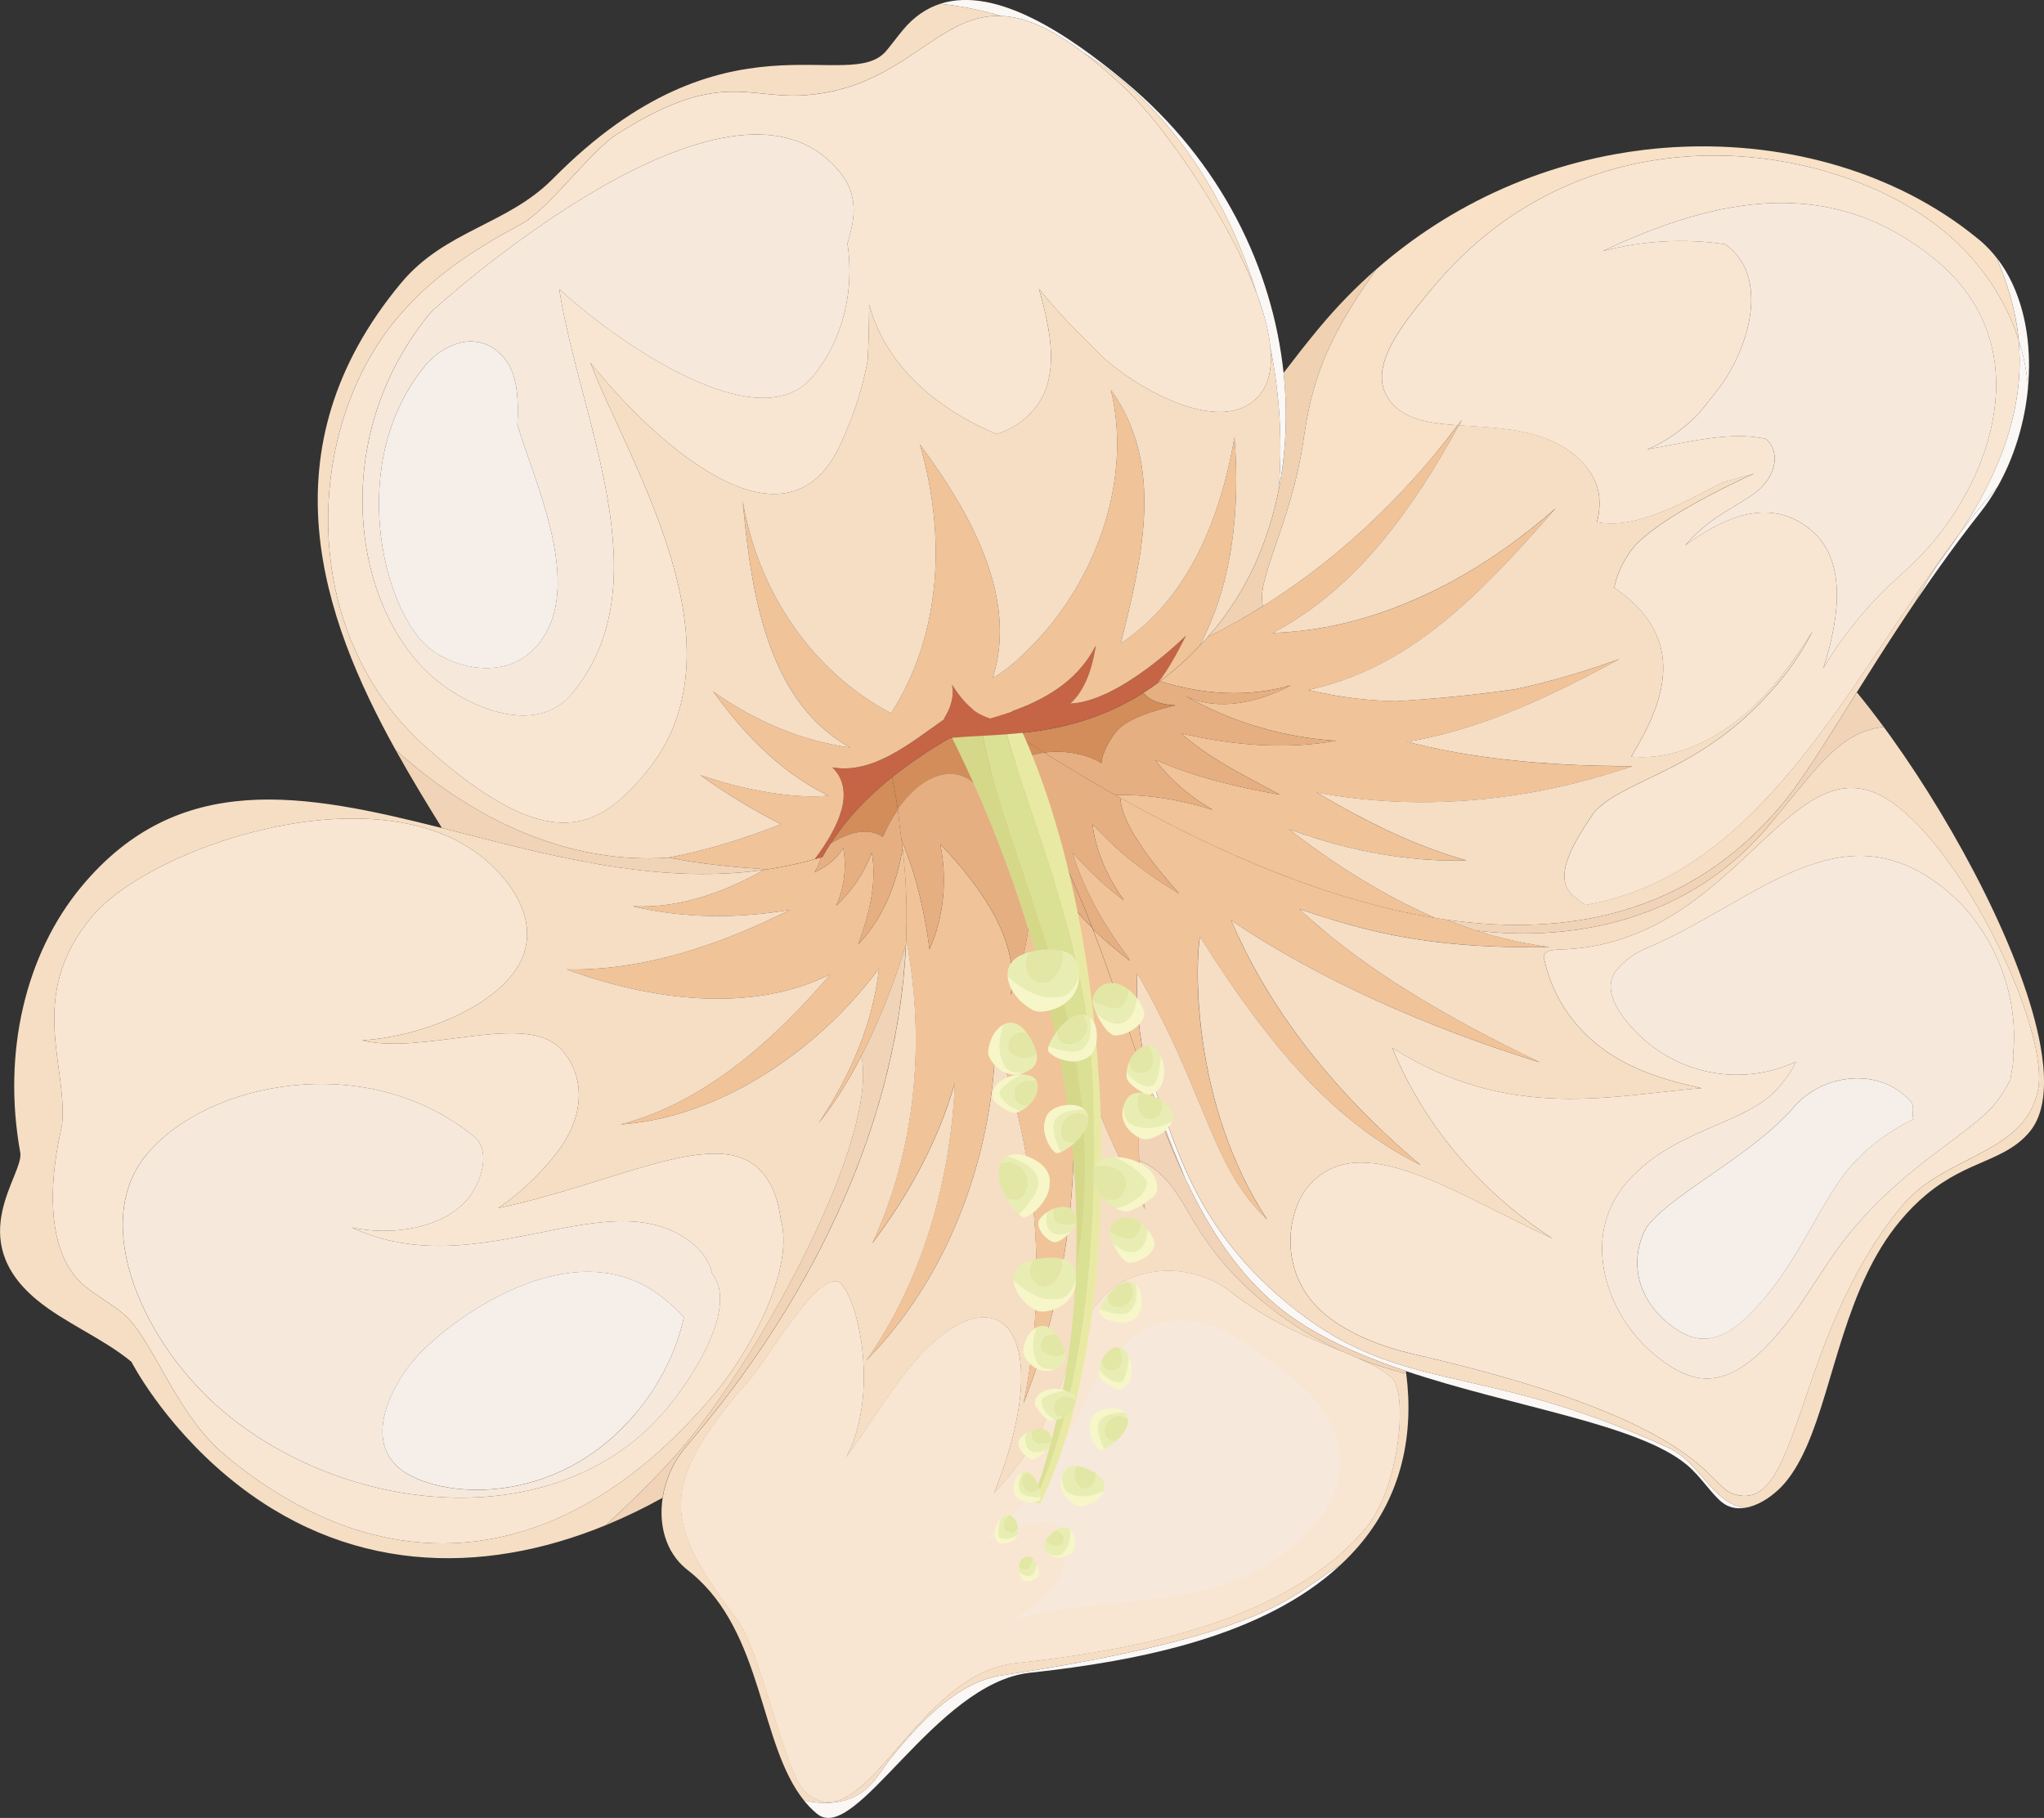 <?xml version="1.0" encoding="UTF-8"?>
<svg id="Layer_2" data-name="Layer 2" xmlns="http://www.w3.org/2000/svg" viewBox="0 0 510.55 454.17">
  <rect x="0" y="0" width="510.55" height="454.17" fill="#333333" stroke="none"/>
  <defs>
    <style>
      .cls-1 {
        fill: #dae094;
      }

      .cls-2 {
        fill: #f8e1c6;
      }

      .cls-3 {
        fill: #e3e7a5;
      }

      .cls-4 {
        fill: #f6f6c8;
      }

      .cls-5 {
        fill: #c66446;
      }

      .cls-6 {
        fill: #f0d1b2;
      }

      .cls-7 {
        fill: #f9e6d2;
      }

      .cls-8 {
        fill: #f1d4b7;
      }

      .cls-9 {
        fill: #f8e3d3;
      }

      .cls-10 {
        fill: #f6efe9;
      }

      .cls-11 {
        fill: #e5af82;
      }

      .cls-12 {
        fill: #f1c399;
      }

      .cls-13 {
        fill: #f6e9db;
      }

      .cls-14 {
        fill: #e8eeb3;
      }

      .cls-15 {
        fill: #eab98e;
      }

      .cls-16 {
        fill: #e8eaa4;
      }

      .cls-17 {
        fill: #d28d5b;
      }

      .cls-18 {
        fill: #f6dec4;
      }

      .cls-19 {
        fill: #d6d889;
      }

      .cls-20 {
        fill: #faf7f5;
      }
    </style>
  </defs>
  <g id="flower">
    <g>
      <path class="cls-9" d="M307.48,322.81c-10-7.82-25.2-7.05-33.13,2.5-.7.84-1.31,1.72-1.85,2.64-.04.04-.07.08-.11.13-6.3,7.59-5.19,22.53-20.66,41.14-1.11,1.34-2.27,2.63-3.48,3.87,16.56-41.63.21-56.97-20.78-31.71-5.85,7.03-10.74,15.59-16.23,22.89,7.75-14.23,4.13-36.45-.79-43.11-4.65-6.3-18.13,17.75-23.36,23.72-23.41,26.71-20.91,35.88-3.01,59.66,6.23,8.27,11.8,38.76,17.39,43.4,14.7,12.22,26.94-29.74,52.29-32.47,30.5-3.28,68.22-10.7,87.44-33.84,8.49-10.21,10.43-33.8,6.39-37.41-2.17-1.94-5.21-3.49-8.86-5.07-.93-.37-1.85-.76-2.77-1.17-8.02-3.32-18.3-7.18-28.5-15.16Z"/>
      <path class="cls-6" d="M325.53,110.23c2.06-14.09,4.99-24.34,18.27-42.99-5.04,4.41-9.85,9.31-14.36,14.75-3.04,3.65-5.95,7.4-8.83,11.17,2.56,24.23-3.62,47.62-17.17,63.92-.59.71-1.18,1.4-1.77,2.07,4.74-2.35,9.34-4.95,13.81-7.75-1.94-6.38,7.06-20.66,10.05-41.17Z"/>
      <path class="cls-12" d="M296.05,294.46c-6.12-14.65-12.82-30.63-12.01-51.28,17.35,30.1,18.36,48.22,32.48,61.54-17.06-25.94-18.51-58.21-16.86-70.71,10.53,16.53,22.08,32.8,36.78,45.02,5.63,4.67,11.72,8.75,18.38,12.02-19.79-16.6-37.26-37.32-47.3-61.12,22.75,15.41,50.67,27.27,77.09,35.46-18.57-8.98-37.7-19.38-53.86-32.81-2.15-1.78-4.24-3.63-6.27-5.52,20.37,7.05,36.3,9.86,62.63,9.56-8.73-1.19-17.54-3.45-25.82-6.87-15.59-2.23-31.6-7.15-47.31-13.69-11.64-4.85-23.12-10.58-34.16-16.75.31,7.22,9.73,18.37,14.74,23.94-4.59-2.73-9.01-5.77-13.11-9.17-3.06-2.54-5.93-5.28-8.57-8.25.41,4.06,2.13,10.97,7.82,19.08-1.09-.81-2.15-1.65-3.2-2.52-3.47-2.89-6.71-6.07-9.67-9.49,6.31,20.5,20.77,32.52,11.11,24.5-2.04-1.69-4.02-3.44-5.96-5.24,8.15,21.09,14.17,43.38,23.09,62.29Z"/>
      <path class="cls-12" d="M216.35,339.89c1.99-2.01,3.88-4.11,5.69-6.29,16.88-20.31,26-47.38,26.62-73.77,10.41,28.94,13.15,61.04,6.97,90.77,11.75-29.7,15.26-62.52,10.64-94.1,5.61,15.68,11.93,31.04,19.74,45.62-2.71-11.27-1.11-23.59-.91-35.43-4-11.51-7.83-23.4-12.3-34.92-7.09-6.84-12.11-15.59-16.03-24.76,1.97,13.91.92,28.86-4.33,41.58,2.48-13.37-7.46-27.06-17.6-37.74,1.83,8.79.93,18.27-2.67,26.32-1.16-9.17-3.33-18.61-6.98-27.28,1.08,8.29,1.44,16.58,1.13,24.82,4.89,25.46,2.41,52.51-8.49,75.9,9.11-11.99,16.51-25.58,20.67-40.12-1.12,24.75-8.11,49.45-22.17,69.4Z"/>
      <path class="cls-12" d="M207.44,243.35c-13.94,16.41-31.73,32.3-52.47,37.57,23.16-1.59,45.98-16.32,60.94-34.32,1.28-1.54,2.5-3.11,3.66-4.69-1.56,13.98-7.28,27-15.1,38.67,12.18-15.04,19.41-36.59,21.81-44.55.37-8.01.12-16.06-.82-24.12-1.33,8.08-4.19,15.84-9.45,22.16-.51.62-1.06,1.22-1.62,1.81,2.66-7.23,4.75-15.32,3.35-22.93-1.27,3.66-3.28,7.02-5.77,10.02-.97,1.16-2.01,2.26-3.1,3.31,2.02-4.5,2.63-9.6,1.77-14.41-.34.53-.7,1.04-1.1,1.53-1.63,1.96-3.72,3.5-6.11,4.51.76-1.15,1.28-2.4,1.61-3.71-4.76,1.44-9.53,2.46-14.29,3.13-10.12,5.79-21.51,9.68-32.76,9.07,12.75,3.09,26.3,3.11,39.31.91-17.39,8.72-36.76,15.31-55.74,14.87,20.92,7.77,46.41,11.09,65.89,1.17Z"/>
      <path class="cls-12" d="M278.58,198.63c25.38,14.31,53.18,26.35,79.89,30.7-13.22-5.77-25.25-13.45-36.56-22.19,14.24,5.23,29.12,8.22,44.34,7.82-13.17-3.71-25.45-9.9-37.35-16.95,19.2,3.57,46.5,4.48,78.88-6.6-18.87,0-38.14-1.39-56.32-6.09,18.41-2.99,36.09-11.41,53.05-20.68-8.53,3.09-17.3,5.71-26.17,7.57-9.75,1.41-19.63,2.36-29.53,2.97-7.39-.15-14.75-1.03-22-2.82,26.2-5.5,44.27-25.42,61.79-45.38-19.77,17.36-44.26,30.27-70.69,31.15,10.75-5.67,19.69-13.67,27.39-22.94,7.68-9.24,14.12-19.74,19.91-30.41-2.22,3-4.52,5.94-6.91,8.81-15.63,18.81-34.7,34.66-56.62,45.53-3.95,4.48-7.93,8.11-11.91,11.08,10.59,3.29,21.79,4.14,32.66,1.01-8.01,4.25-18.21,6.68-26.46,2.59,11.7,6.65,24.5,10.42,37.81,11.26-12.85,2.28-26.08,1.12-38.81-1.88.42.38.85.75,1.28,1.11,7.02,5.83,15.35,9.87,23.42,14.24-10.67-1.9-21.21-4.36-31.13-8.72,2.08,2.77,4.51,5.28,7.19,7.51,2.23,1.86,4.64,3.52,7.17,4.99-7.95-2.48-16.15-3.91-24.3-3.68Z"/>
      <path class="cls-13" d="M452.37,132.43c8.42,7,7.65,20.39,3.04,34.56,2.51-4.3,5.4-8.38,8.59-12.22,8.6-10.34,12.36-11.56,19.03-19.59,15.67-18.86,25.02-49.82.67-70.06-25.94-21.56-54.44-16.04-83.36-2.38,9.91-2.62,20.39-3.23,30.53-1.72.37.26.73.52,1.07.8,10.27,8.53,4.43,26.8-3.68,36.56-1.09,1.31-2.15,2.78-3.31,4.17-2.57,3.1-8.61,7.96-13.55,9.7,9.35-1.46,20.43-4.74,29.83-2.56,3.31,3.31,2.29,7.9-.58,11.35-3.66,4.4-12.84,6.98-19.55,15.05-.04.05-.09.11-.13.16,10.29-7.52,21.5-12.05,31.41-3.82Z"/>
      <path class="cls-2" d="M357.85,71.9c38.82-46.71,100.63-36.65,127.81-14.06,9.49,7.89,15.51,17.57,18.56,27.13-.79-8.39-3.31-15.17-5.46-20.5-.55-.7-1.12-1.38-1.72-2.03-.82-.88-1.69-1.72-2.62-2.49-.27-.22-.54-.43-.81-.65-1.82-1.47-3.69-2.88-5.63-4.22-1.25-.86-2.53-1.7-3.83-2.5-.2-.13-.41-.25-.61-.38-2.72-1.66-5.53-3.2-8.44-4.61-2.07-1-4.18-1.93-6.33-2.8-12.05-4.87-25.33-7.66-39.05-8.15-6.3-.22-12.7.03-19.1.8-2.43.29-4.86.66-7.29,1.1-12.55,2.27-25.04,6.53-36.87,12.94-2.75,1.49-5.47,3.09-8.14,4.82-5.01,3.23-9.86,6.88-14.52,10.95-13.28,18.64-16.22,28.9-18.27,42.99-2.99,20.51-11.99,34.79-10.05,41.17,1.32-.82,2.62-1.67,3.91-2.53,11.32-7.54,21.7-16.45,31.04-26.39,2.5-2.66,4.93-5.39,7.28-8.2.19-.23.39-.45.57-.68,2-2.41,3.94-4.87,5.82-7.37-6.06-.43-11.45-1.17-14.99-4.11-9.68-8.04.41-20.23,8.73-30.24Z"/>
      <path class="cls-20" d="M506.55,96.82c.42-4.65.33-9.28-.32-13.7-1.04-7.05-3.49-13.55-7.46-18.66,2.15,5.33,4.67,12.11,5.46,20.5,1.28,4.02,2.05,8.02,2.32,11.86Z"/>
      <path class="cls-20" d="M489.65,133.01c-1.35,2.04-2.8,4.12-4.38,6.25-2.18,2.94-3.81,5.75-3.83,5.77-1.07,1.83-2.17,3.75-3.27,5.69.74-1.1,1.49-2.2,2.26-3.31,1.26-1.84,2.55-3.68,3.87-5.54,3.28-4.61,6.73-9.26,10.36-13.86,1.56-1.97,2.97-4.09,4.24-6.33-1.04,1.17-2.41,2.74-3.65,4.24-1.9,2.29-3.76,4.66-5.61,7.09Z"/>
      <path class="cls-18" d="M366.25,214.97c-4.95.13-9.86-.11-14.73-.66-10.1-1.14-20-3.64-29.61-7.17,11.31,8.74,23.34,16.41,36.56,22.19,15.25,2.49,30.15,2.46,44.04-1.07.92-.23,1.83-.48,2.74-.75,14.83-4.32,28.45-12.8,40.01-26.72,1.81-2.18,3.77-4.89,5.89-8.02,2.65-3.91,5.55-8.49,8.72-13.55,1.27-2.02,2.57-4.11,3.92-6.27,3.05-4.86,6.32-10.05,9.83-15.41,1.47-2.25,2.99-4.53,4.54-6.83,1.1-1.94,2.19-3.85,3.27-5.69.02-.03,1.65-2.83,3.83-5.77,1.58-2.13,3.03-4.21,4.38-6.25-14.07,18.56-26.77,40.84-41.91,59.06-.84,1.02-1.7,2.02-2.56,3.01-.01.01-.03.03-.04.04-.87,1-1.74,1.98-2.62,2.94h0c-2.47,2.7-5,5.27-7.63,7.69,0,0-.02.01-.02.02-.73.67-1.46,1.33-2.21,1.98,0,0-.02.01-.02.02-.74.64-1.48,1.27-2.23,1.89-.04.03-.08.07-.13.1-.73.6-1.46,1.18-2.2,1.76-.02.02-.04.03-.06.05-.75.58-1.5,1.14-2.27,1.69-.08.06-.15.11-.23.16-.73.52-1.46,1.04-2.21,1.53-.03.02-.07.05-.1.07-.76.51-1.53,1-2.31,1.49-.11.07-.22.14-.33.2-.73.45-1.47.89-2.22,1.32-.05.03-.09.05-.14.08-.78.44-1.57.86-2.36,1.28-.14.07-.29.15-.43.22-.75.38-1.5.75-2.26,1.11-.05.03-.11.05-.16.08-.8.37-1.61.72-2.43,1.06-.17.07-.35.14-.52.21-.77.32-1.55.62-2.34.91-.05.02-.1.04-.16.06-.83.3-1.66.58-2.51.85-.2.06-.39.12-.59.18-.82.25-1.64.49-2.48.71-.04,0-.07.02-.11.03-.86.23-1.73.43-2.61.63-.21.05-.43.09-.64.14-.89.19-1.78.36-2.68.51-.84-.57-1.73-1.25-2.72-2.07-4.54-3.77-2.2-9.8,2.35-17.1.79-1.27,1.65-2.58,2.56-3.93,8.05-8.9,27.38-9.89,46.32-32.68,3.28-3.94,6.09-8.18,8.32-12.66-2.76,4.39-5.75,8.75-9.08,12.75-12.66,15.23-26.49,19.64-36.22,18.61,8.15-13.28,13.39-27.81-1.22-39.95-.95-.79-1.98-1.54-3-2.22.48-3.41,2.84-7.75,4.63-9.9,5.63-6.78,22.44-15.12,30.3-18.65-2.18.54-4.84,1.4-7.59,2.1-9.61,4.86-21.97,12.07-31.67,10.03,1.25-5.17,1.14-11.12-5.61-16.73-8.15-6.77-19.33-6.77-28.9-7.44-5.58,10.17-11.78,20.13-19.1,28.94-7.7,9.27-16.64,17.27-27.39,22.94,10.36-.34,20.41-2.54,30.01-6.13,4.52-1.69,8.94-3.69,13.24-5.94,9.85-5.18,19.07-11.73,27.44-19.08-1.47,1.67-2.94,3.34-4.42,5-4.2,4.72-8.47,9.37-12.9,13.75-10.62,10.51-22.22,19.49-36.18,24.32-2.68.92-5.43,1.71-8.29,2.31,1.61.4,3.23.75,4.86,1.06,2.5.48,5.01.85,7.53,1.14,3.17.36,6.35.57,9.54.63.98-.06,1.95-.13,2.93-.19,5.58-.38,11.16-.88,16.7-1.51,3.34-.38,6.67-.8,9.98-1.28,8.87-1.86,17.64-4.48,26.17-7.57-2.73,1.49-5.49,2.96-8.26,4.39-1.59.82-3.19,1.63-4.8,2.42-12.93,6.37-26.26,11.63-39.99,13.87,13.62,3.52,27.86,5.17,42.07,5.79,4.15.18,8.3.26,12.43.28.61,0,1.22.02,1.82.02-.78.27-1.56.52-2.34.77-8.18,2.67-16.02,4.59-23.48,5.89-19.69,3.44-36.7,2.65-50.13.44-1-.16-1.98-.33-2.93-.51,1.67.99,3.36,1.96,5.05,2.92,10.32,5.82,20.98,10.84,32.3,14.03Z"/>
      <path class="cls-20" d="M504.23,84.97c1.16,12.35-1.45,28.18-14.58,48.04,1.84-2.43,3.71-4.81,5.61-7.09,1.24-1.49,2.61-3.06,3.65-4.24,4.24-7.46,6.85-16.18,7.65-24.85-.27-3.84-1.04-7.84-2.32-11.86Z"/>
      <path class="cls-7" d="M398.91,130.44c9.7,2.04,22.05-5.17,31.67-10.03,2.75-.69,5.41-1.56,7.59-2.1-7.86,3.53-24.66,11.87-30.3,18.65-1.79,2.16-4.15,6.49-4.63,9.9,1.02.68,2.05,1.43,3,2.22,14.61,12.14,9.36,26.67,1.22,39.95,9.73,1.03,23.57-3.38,36.22-18.61,3.33-4,6.32-8.36,9.08-12.75-2.23,4.48-5.04,8.72-8.32,12.66-18.93,22.78-38.27,23.77-46.32,32.68-.9,1.35-1.76,2.65-2.56,3.93-4.55,7.3-6.89,13.33-2.35,17.1.98.82,1.88,1.5,2.72,2.07.91-.15,1.8-.33,2.68-.51.22-.05.43-.09.64-.14.88-.19,1.75-.4,2.61-.63.04,0,.07-.02.11-.03.83-.22,1.66-.46,2.48-.71.2-.06.39-.12.59-.18.84-.27,1.68-.55,2.51-.85.05-.02.1-.04.16-.06.79-.29,1.57-.59,2.34-.91.17-.07.35-.14.52-.21.82-.34,1.63-.69,2.43-1.06.05-.02.11-.05.16-.08.76-.36,1.52-.73,2.26-1.11.14-.07.29-.15.43-.22.79-.41,1.58-.84,2.36-1.28.05-.03.09-.05.14-.08.75-.43,1.49-.86,2.22-1.32.11-.07.22-.14.33-.2.78-.48,1.55-.98,2.31-1.49.03-.02.07-.05.1-.07.74-.5,1.48-1.01,2.21-1.53.08-.05.15-.11.23-.16.76-.55,1.52-1.11,2.27-1.69.02-.02.04-.03.06-.05.74-.57,1.48-1.16,2.2-1.76.04-.03.08-.07.13-.1.75-.62,1.49-1.25,2.23-1.89,0,0,.02-.01.02-.02.74-.65,1.48-1.31,2.21-1.98,0,0,.02-.01.02-.02.74-.68,1.47-1.37,2.19-2.08,1.85-1.8,3.66-3.68,5.44-5.62h0c.88-.97,1.76-1.95,2.62-2.94.01-.01.03-.03.04-.04.86-.99,1.71-1.99,2.56-3.01,15.14-18.22,27.84-40.5,41.91-59.06,13.13-19.86,15.74-35.7,14.58-48.04-3.06-9.57-9.07-19.25-18.56-27.13-27.18-22.59-88.99-32.65-127.81,14.06-8.32,10.01-18.41,22.2-8.73,30.24,3.54,2.94,8.93,3.67,14.99,4.11.36-.48.73-.96,1.09-1.45-.27.49-.53.98-.8,1.47,9.58.67,20.75.67,28.9,7.44,6.75,5.61,6.86,11.57,5.61,16.73ZM424.94,102.55c1.15-1.39,2.22-2.86,3.31-4.17,8.11-9.76,13.95-28.03,3.68-36.56-.34-.28-.7-.55-1.07-.8-10.14-1.52-20.62-.9-30.53,1.72,28.93-13.67,57.42-19.18,83.36,2.38,24.35,20.24,15.01,51.2-.67,70.06-6.68,8.03-10.44,9.25-19.03,19.59-3.19,3.84-6.08,7.91-8.59,12.22,4.62-14.17,5.38-27.56-3.04-34.56-9.9-8.23-21.11-3.7-31.41,3.82.04-.05.09-.11.13-.16,6.71-8.07,15.89-10.64,19.55-15.05,2.87-3.45,3.89-8.04.58-11.35-9.4-2.18-20.48,1.1-29.83,2.56,4.93-1.74,10.97-6.6,13.55-9.7Z"/>
      <path class="cls-9" d="M442.52,198.06h0s0,0,0,0Z"/>
      <path class="cls-9" d="M434.89,205.75s-.02.01-.02.02c0,0,.02-.02.02-.02Z"/>
      <path class="cls-9" d="M405.05,223.89c-.2.06-.39.12-.59.18.2-.06.39-.12.59-.18Z"/>
      <path class="cls-9" d="M432.66,207.76s-.02.01-.02.02c0,0,.02-.01.02-.02Z"/>
      <path class="cls-9" d="M407.72,222.99c-.05.02-.1.04-.16.06.05-.02.1-.04.16-.06Z"/>
      <path class="cls-9" d="M410.58,221.87c-.17.07-.35.14-.52.21.17-.07.35-.14.52-.21Z"/>
      <path class="cls-9" d="M401.99,224.79s-.07.02-.11.03c.04,0,.07-.02.11-.03Z"/>
      <path class="cls-9" d="M445.18,195.08s-.03.03-.04.04c.01-.01.03-.03.04-.04Z"/>
      <path class="cls-9" d="M399.27,225.45c-.21.05-.43.09-.64.14.22-.05.43-.09.64-.14Z"/>
      <path class="cls-9" d="M415.86,219.4c-.14.07-.29.15-.43.22.14-.07.29-.15.43-.22Z"/>
      <path class="cls-9" d="M423.32,214.97s-.07.05-.1.07c.03-.02.07-.05.1-.07Z"/>
      <path class="cls-9" d="M430.41,209.67s-.08.07-.13.1c.04-.03.08-.07.13-.1Z"/>
      <path class="cls-9" d="M425.76,213.27c-.08.06-.15.11-.23.16.08-.05.15-.11.23-.16Z"/>
      <path class="cls-9" d="M418.36,218.04s-.09.05-.14.08c.05-.03.09-.05.14-.08Z"/>
      <path class="cls-9" d="M420.91,216.52c-.11.07-.22.14-.33.2.11-.07.22-.14.33-.2Z"/>
      <path class="cls-9" d="M413.16,220.73c-.05.03-.11.05-.16.08.05-.02.11-.05.16-.08Z"/>
      <path class="cls-9" d="M428.08,211.53s-.04.03-.06.05c.02-.02.04-.03.06-.05Z"/>
      <path class="cls-8" d="M442.01,206.01c1.4-1.68,2.79-3.39,4.21-5.1,7.7-9.26,13.89-18.27,24.29-19.3-2.25-3.06-4.5-5.96-6.71-8.65-7.45,11.89-13.56,21.85-18.53,27.83-16.75,20.16-37.78,28.92-60.61,30.13-7.62.41-15.44-.03-23.37-1.16,2.01.83,4.06,1.59,6.13,2.29.45.15.91.3,1.36.44,25.05,2.97,53.7-2.99,73.23-26.49Z"/>
      <path class="cls-7" d="M253.77,415.46c30.5-3.28,68.22-10.7,87.44-33.84,8.49-10.21,10.43-33.8,6.39-37.41-7.13-6.38-23.72-8.57-40.13-21.4-10-7.82-25.2-7.05-33.13,2.5-.7.84-1.31,1.72-1.85,2.64-.04.04-.07.08-.11.13-6.3,7.59-5.19,22.53-20.66,41.14-1.11,1.34-2.27,2.63-3.48,3.87,16.56-41.63.21-56.97-20.78-31.71-5.85,7.03-10.74,15.59-16.23,22.89,7.75-14.23,4.13-36.45-.79-43.11-4.65-6.3-18.13,17.75-23.36,23.72-23.41,26.71-20.91,35.88-3.01,59.66,6.23,8.27,11.8,38.76,17.39,43.4,14.7,12.22,26.94-29.74,52.29-32.47ZM254.85,376.4c6.29-7.57,11.21-16.9,14.8-22.86,1.96-5.18,4.6-10.17,7.69-13.89,12.9-15.52,26.69-10.83,42.61,2.4,1.68,1.4,3.32,2.81,4.94,4.15,9.42,7.83,14.32,21.66,4.16,33.88-21.58,25.97-53.63,16.16-77.08,25.23,4.08-2.51,8.22-5.33,10.98-8.66,5.68-6.84,2.51-14.26.64-15.82-2.75-2.28-9.87,1.31-17.79,4.24,3.37-2.46,6.35-5.42,9.06-8.68Z"/>
      <path class="cls-13" d="M263.59,380.83c1.88,1.56,5.05,8.98-.64,15.82-2.77,3.33-6.9,6.15-10.98,8.66,23.45-9.07,55.5.74,77.08-25.23,10.16-12.22,5.26-26.05-4.16-33.88-1.62-1.35-3.26-2.76-4.94-4.15-15.92-13.23-29.71-17.92-42.61-2.4-3.09,3.72-5.73,8.72-7.69,13.89-3.59,5.95-8.51,15.29-14.8,22.86-2.71,3.26-5.69,6.22-9.06,8.68,7.92-2.94,15.05-6.53,17.79-4.24Z"/>
      <path class="cls-20" d="M351.17,342.53c26.99,9.04,57.89,13.22,70.14,23.4,3.45,2.87,5.98,7.04,8.7,9.3,1.72,1.43,3.76,1.8,5.86,1.46-8.07-1.01-11.11-11.32-19.08-14.99-48.27-22.2-66.98-12.63-95.51-36.34-24.52-20.38-27.99-41.86-35.14-59.53,2.34,10.5,6.23,19.8,9.91,28.61.08.17.16.33.24.5,5.86,12.33,12.98,23.21,22.77,31.34,8.51,7.08,19.91,12.15,32.1,16.24Z"/>
      <path class="cls-8" d="M315.67,325.4c6.19,5.14,12.99,9.33,20.31,12.57.96.4,1.88.78,2.77,1.17,4.03,1.62,8.2,2.97,12.5,4.03-.03-.21-.05-.42-.08-.64-12.19-4.09-23.59-9.16-32.1-16.24-16.8-13.96-25.74-35.98-33.96-59.61-.13,7.7-.85,15.6-.59,23.29,1.65.58,3.13,1.47,4.48,2.59,8.43,7,8.49,17.72,26.68,32.83Z"/>
      <path class="cls-7" d="M56.28,363.61c40.81,33.91,85.72,28.49,122.54-15.83,6.86-8.25,15.28-22.84,16.67-34.69.36-3.05.25-5.93-.47-8.46-.68-5.13-2.33-10.02-6.28-13.3-11.2-9.31-36.26,4.67-64.29,10.47,4.69-3.12,9.22-7.24,13.58-12.48,11.04-13.29,5.81-24.22,1.12-28.12-9.48-7.88-33.53,2.37-48.73-1.28,13.37-.86,29.6-6.89,37.14-15.96,8.91-10.72,1.76-22.45-6.68-29.47-26.69-22.18-83.36-3-97.97,14.58-16.52,19.88-5.77,37.4-7.44,52.2-.08.74-7.79,28.8,5.67,39.99,2.92,2.43,6.58,4.39,9.58,6.89,7.58,6.3,12.95,24.98,25.57,35.46ZM36.64,288.4c15.07-18.13,54.92-26.3,81.69-4.53.02.02.05.04.07.06,4.34,3.6,1.82,11.5-1.5,15.5-6.25,7.52-19.02,9.39-29.07,7.24,32.12,14.93,64.79-12.93,85.42,4.22,2.11,1.75,4.05,4.43,4.6,7.24,6.47,8.1-4.16,25.19-11.24,33.71-26.42,31.79-78.86,27.35-110.43,1.11-20.06-16.67-34.04-47.11-19.55-64.55Z"/>
      <path class="cls-8" d="M171.08,360.9c-6.05,7.28-14.63,15.44-19.74,20.12,4.79-1.97,9.51-4.25,14.14-6.82.69-4.46,2.62-8.91,5.69-12.61,0-.01,1.81-2.11,3.39-4.01,28.55-34.36,49.64-77.23,51.7-121.54-1.58,5.26-5.27,16.43-11.1,27.74,4.29,20.95-24.94,74.07-44.1,97.12Z"/>
      <path class="cls-18" d="M56.96,368.99c29.01,24.11,63.11,24.87,94.38,12.03,5.1-4.68,13.68-12.84,19.74-20.12,19.15-23.04,48.38-76.17,44.1-97.12-3,5.83-6.57,11.7-10.71,16.81,4.02-5.99,7.47-12.34,10.1-18.99,2.49-6.31,4.24-12.88,5.01-19.69-1.16,1.58-2.38,3.15-3.66,4.69-2.42,2.91-5.04,5.73-7.83,8.42-14.51,13.99-33.69,24.56-53.1,25.9,20.74-5.27,38.52-21.17,52.47-37.57-19.48,9.92-44.97,6.59-65.89-1.17,18.98.44,38.35-6.14,55.74-14.87-13.01,2.2-26.56,2.17-39.31-.91,11.25.61,22.63-3.28,32.76-9.07-27.55,3.87-54.83-4.03-80.36-10.46-34.45-8.68-65.69-14.68-90.03,14.6-13.98,16.82-19.85,41.43-15.31,66.47,1,5.49-14.35,21.43,4.08,36.75,7,5.82,16.62,9.66,23.69,15.53,0,0,7.7,15.12,24.15,28.79ZM21.14,321.26c-13.46-11.18-5.75-39.25-5.67-39.99,1.67-14.8-9.08-32.32,7.44-52.2,14.61-17.58,71.28-36.76,97.97-14.58,8.44,7.02,15.59,18.74,6.68,29.47-7.54,9.07-23.77,15.11-37.14,15.96,15.21,3.65,39.25-6.6,48.73,1.28,4.69,3.9,9.93,14.83-1.12,28.12-4.35,5.24-8.89,9.35-13.58,12.48,28.03-5.8,53.09-19.78,64.29-10.47,3.95,3.28,5.6,8.18,6.28,13.3.72,2.54.83,5.41.47,8.46-1.4,11.85-9.82,26.44-16.67,34.69-36.83,44.31-81.73,49.74-122.54,15.83-12.61-10.48-17.99-29.17-25.57-35.46-3-2.49-6.65-4.45-9.58-6.89Z"/>
      <path class="cls-10" d="M159.04,352.8c5.72-6.89,9.85-15.07,11.78-23.65-.94-1.2-2.45-2.65-4.7-4.52-22.83-18.98-55.29,6.13-62.92,15.32-6.26,7.53-11.77,19.96-3.44,26.88,8.91,7.41,38.79,10.61,59.27-14.04Z"/>
      <path class="cls-13" d="M166.62,351.84c7.08-8.52,17.71-25.61,11.24-33.71-.55-2.81-2.49-5.49-4.6-7.24-20.64-17.15-53.31,10.71-85.42-4.22,10.05,2.15,22.82.28,29.07-7.24,3.32-4,5.84-11.89,1.5-15.5-.02-.02-.05-.04-.07-.06-26.78-21.77-66.63-13.6-81.69,4.53-14.49,17.44-.51,47.88,19.55,64.55,31.57,26.24,84.02,30.67,110.43-1.11ZM103.2,339.96c7.63-9.18,40.09-34.29,62.92-15.32,2.25,1.87,3.76,3.32,4.7,4.52-1.93,8.57-6.06,16.76-11.78,23.65-20.48,24.65-50.36,21.45-59.27,14.04-8.33-6.92-2.82-19.35,3.44-26.88Z"/>
      <path class="cls-7" d="M353.07,338.29c72.63,16.64,73.18,32.47,79.59,34.82,17.33,6.37,14.82-38.62,42.46-71.89,10.63-12.79,30.53-12.7,33.91-28.78,2.94-14.01-16.32-55.97-34.84-70.8-26.43-21.15-38.81,34.57-84.7,35.57-2.92.06-3.79.84-3.91,1.79,1.69,8.18,5.78,15.64,13.09,21.71,7.34,6.1,16.72,9.09,26.36,11.14-21.93,1.66-47.69,8.68-77.27-10.08,6.28,15.44,16.73,29.3,29.69,40.06,3.31,2.75,6.78,5.29,10.39,7.61-25.5-11.8-48.6-28.02-61.2-12.86-5.24,6.31-7.62,21.82,4.37,31.79,5.95,4.95,14.2,8.11,22.06,9.91ZM405.89,295.93c11.81-14.21,30.48-14.75,38.52-24.42,1.39-1.67,3.12-3.86,4.14-6.24-12.96,5.94-27.24,3.34-37.11-4.87-3.41-2.84-12.74-11.94-7.61-18.11,1.75-2.11,4.35-4.12,6.84-5.15,27.79-11.52,49.22-36.55,75.61-14.61,11.5,9.55,18.17,25.73,16.54,41.06.06.87.05,1.76-.08,2.61-.22,1.35-.41,2.5-.59,3.49-1.04,2.21-2.39,4.3-3.98,6.21-6.25,7.52-21.75,14.84-35.62,31.54-6.93,8.34-11.1,16.93-17.69,24.85-12.75,15.34-21.37,14.64-31.72,6.03-11.94-9.92-18.32-29.06-7.25-42.39Z"/>
      <path class="cls-13" d="M444.86,332.29c6.59-7.93,10.75-16.51,17.69-24.85,13.88-16.7,29.37-24.02,35.62-31.54,1.59-1.91,2.94-3.99,3.98-6.21.18-.99.37-2.13.59-3.49.14-.85.15-1.74.08-2.61,1.64-15.33-5.04-31.51-16.54-41.06-26.4-21.94-47.82,3.09-75.61,14.61-2.49,1.03-5.09,3.05-6.84,5.15-5.13,6.17,4.2,15.27,7.61,18.11,9.87,8.2,24.15,10.81,37.11,4.87-1.03,2.39-2.75,4.57-4.14,6.24-8.04,9.68-26.72,10.22-38.52,24.42-11.07,13.32-4.69,32.47,7.25,42.39,10.36,8.61,18.97,9.32,31.72-6.03ZM411.81,305.89c6.94-8.35,26.05-17.4,36.4-29.47,6.26-7.29,18.93-9.9,27.19-3.04.66.55,1.29,1.16,1.89,1.83,1.14,1.28,0,3.24.7,4.36-6.37,3.12-11.94,7.23-16.4,12.6-6.24,7.5-11.91,21.38-20.22,31.37-8.59,10.33-15.6,14.62-24.68,7.07-11.75-9.77-7.24-21.89-4.89-24.72Z"/>
      <path class="cls-18" d="M416.79,361.71c7.97,3.66,11.01,13.97,19.08,14.99,2.9-.46,5.9-2.25,8.31-4.51.06-.06.12-.11.18-.16.6-.57,1.16-1.17,1.66-1.78.57-.69,1.11-1.42,1.63-2.19.95-1.41,1.82-2.96,2.64-4.61.34-.69.67-1.39.99-2.12,6.93-15.77,9.68-39.89,23.24-56.2,2.24-2.7,4.43-4.86,6.57-6.64,10.54-8.8,19.63-8.23,25.91-15.78.86-1.04,1.55-2.24,2.09-3.58,1.82-4.53,1.87-10.7.57-17.9-3.98-22.05-20.56-53.7-37.24-77-.64-.89-1.27-1.76-1.9-2.62-10.41,1.03-16.6,10.04-24.29,19.3-1.42,1.7-2.82,3.42-4.21,5.1-19.53,23.5-48.18,29.46-73.23,26.49,5.36,1.72,10.85,2.99,16.33,3.84.67.1,1.33.21,2,.3-.66,0-1.3,0-1.95.01-17.02.1-29.7-1.17-42.25-4.13-6.01-1.42-11.99-3.22-18.42-5.44,1.1,1.03,2.23,2.04,3.36,3.03.96.84,1.93,1.67,2.91,2.49,3.65,3.03,7.45,5.91,11.36,8.65,8.16,5.72,16.81,10.85,25.56,15.56,5.63,3.03,11.31,5.88,16.94,8.6-13.49-4.18-27.36-9.32-40.74-15.4-12.83-5.83-25.21-12.52-36.35-20.07,1.04,2.46,2.16,4.88,3.35,7.27.77,1.54,1.57,3.07,2.4,4.58,6.96,12.74,15.98,24.46,26.17,34.97,4.89,5.05,10.05,9.82,15.38,14.29-6.67-3.27-12.76-7.35-18.38-12.02-8.38-6.97-15.74-15.25-22.46-24.15-5.07-6.71-9.79-13.76-14.31-20.87-.16,1.25-.3,2.7-.39,4.32-.32,5.76-.09,13.7,1.25,22.63,2.05,13.66,6.71,29.64,15.99,43.75-14.12-13.32-15.13-31.45-32.48-61.54-.32,8.23.55,15.71,2.1,22.67,7.16,17.67,10.62,39.15,35.14,59.53,28.53,23.71,47.23,14.14,95.51,36.34ZM326.63,296.59c12.6-15.16,35.7,1.06,61.2,12.86-3.61-2.32-7.08-4.86-10.39-7.61-12.95-10.77-23.4-24.62-29.69-40.06,29.58,18.75,55.34,11.74,77.27,10.08-9.64-2.05-19.02-5.04-26.36-11.14-7.31-6.07-11.4-13.53-13.09-21.71.12-.95.99-1.72,3.91-1.79,45.89-1,58.28-56.73,84.7-35.57,18.53,14.83,37.79,56.8,34.84,70.8-3.38,16.09-23.28,16-33.91,28.78-27.65,33.27-25.14,78.26-42.46,71.89-6.41-2.36-6.96-18.18-79.59-34.82-7.87-1.8-16.11-4.96-22.06-9.91-12-9.97-9.62-25.48-4.37-31.79Z"/>
      <path class="cls-10" d="M441.38,323.55c8.3-9.99,13.98-23.87,20.22-31.37,4.46-5.36,10.02-9.48,16.4-12.6-.69-1.12.44-3.08-.7-4.36-.6-.67-1.23-1.28-1.89-1.83-8.26-6.86-20.93-4.25-27.19,3.04-10.36,12.07-29.47,21.12-36.4,29.47-2.35,2.83-6.86,14.95,4.89,24.72,9.09,7.55,16.1,3.27,24.68-7.07Z"/>
      <path class="cls-18" d="M218.03,445.23c1.89-2.28,3.55-4.93,5.41-7.18,7.67-9.23,16.36-17.92,26.75-19.49,68.88-10.47,72.88-20.79,84.5-27.48,1.87-1.73,3.64-3.57,5.27-5.54,10.4-12.52,13.18-27.59,11.29-42.36-4.3-1.07-8.48-2.41-12.5-4.03,3.65,1.58,6.69,3.13,8.86,5.07,4.04,3.62,2.1,27.2-6.39,37.41-19.23,23.13-56.94,30.55-87.44,33.84-25.35,2.73-37.59,44.69-52.29,32.47-5.58-4.64-11.16-35.13-17.39-43.4-17.9-23.78-20.4-32.95,3.01-59.66,5.23-5.97,18.7-30.02,23.36-23.72,4.92,6.66,8.54,28.88.79,43.11,5.48-7.3,10.38-15.85,16.23-22.89,20.99-25.26,37.34-9.92,20.78,31.71,1.21-1.24,2.37-2.53,3.48-3.87,15.47-18.61,14.35-33.55,20.66-41.14.04-.04.07-.08.11-.13.54-.91,1.15-1.8,1.85-2.64,7.93-9.54,23.13-10.31,33.13-2.5,10.2,7.98,20.47,11.84,28.5,15.16-7.32-3.24-14.12-7.43-20.31-12.57-18.18-15.11-18.25-25.83-26.68-32.83-1.35-1.12-2.83-2.01-4.48-2.59.14,4.13.55,8.2,1.5,12.14-7.81-14.58-14.14-29.94-19.74-45.62,4.62,31.58,1.11,64.4-10.64,94.1,6.18-29.73,3.44-61.83-6.97-90.77-.62,26.39-9.75,53.46-26.62,73.77-1.81,2.18-3.71,4.27-5.69,6.29,14.06-19.96,21.05-44.66,22.17-69.4-4.17,14.54-11.56,28.13-20.67,40.12,10.9-23.39,13.38-50.43,8.49-75.9-1.7,44.79-22.93,88.17-51.76,122.87-1.58,1.9-3.38,4-3.39,4.01-3.07,3.7-5,8.15-5.69,12.61-1.04,6.74.76,13.49,5.77,17.66.2.16.86.67,1.45,1.17,18.05,15,16.84,42.82,28.09,56.78,6.32,1.41,12.88.65,17.22-4.57Z"/>
      <path class="cls-20" d="M257.21,417.91c27.67-3.01,58.43-9.19,77.48-26.83-11.62,6.7-15.62,17.02-84.5,27.48-10.39,1.58-19.08,10.27-26.75,19.49-1.87,2.25-3.52,4.9-5.41,7.18-4.34,5.22-10.9,5.98-17.22,4.57.98,1.22,2.05,2.33,3.24,3.32,9.67,8.03,29.44-32.63,53.16-35.21Z"/>
      <path class="cls-11" d="M262.88,189.32c.29.18.59.36.88.54.79.49,1.59.98,2.39,1.47.27.16.54.33.81.49.83.5,1.66,1.01,2.5,1.5.24.15.49.29.74.44.87.51,1.73,1.03,2.6,1.54.23.14.47.27.7.41.89.52,1.77,1.03,2.67,1.54.23.13.46.26.69.4.58.33,1.16.66,1.75.99,8.15-.23,16.34,1.2,24.29,3.68-2.52-1.47-4.93-3.13-7.17-4.99-2.68-2.23-5.11-4.73-7.19-7.51,9.92,4.36,20.46,6.81,31.13,8.72-8.06-4.36-16.4-8.41-23.42-14.24-.43-.36-.86-.73-1.28-1.11,12.73,3,25.96,4.16,38.81,1.88-13.31-.84-26.11-4.61-37.81-11.26,8.25,4.08,18.44,1.66,26.46-2.59-10.87,3.14-22.07,2.28-32.66-1.01-1.39,1.04-2.78,1.98-4.17,2.86.27.36.57.69.91.97,1.99,1.66,5.12,2.07,7.07,2.18-4.71,1.08-11.97,3.17-14.69,6.45-1.72,2.08-3.6,5.34-3.79,8.05-.11-.1-.22-.19-.33-.28-.54-.45-6.33-3.48-13.97-2.43.69.43,1.38.87,2.08,1.3Z"/>
      <path class="cls-17" d="M257.38,185.85c.76.49,1.52.97,2.28,1.46.31.2.62.39.93.59.07.04.14.09.21.13,7.63-1.05,13.43,1.99,13.97,2.43.11.09.22.19.33.28.19-2.71,2.06-5.98,3.79-8.05,2.72-3.28,9.98-5.37,14.69-6.45-1.94-.11-5.08-.52-7.07-2.18-.34-.28-.64-.61-.91-.97-11.25,7.13-22.32,9.3-32.2,10.2,1.03.67,2.06,1.34,3.1,2.01.29.19.59.37.88.56Z"/>
      <path class="cls-17" d="M247.76,187.32c.5.57,1,1.13,1.49,1.71.33.39.64.8.96,1.19.34.42.69.84,1.03,1.27,3.33-2.05,6.58-3.07,9.55-3.48-.07-.04-.14-.09-.2-.13-.31-.2-.62-.39-.93-.59-.77-.48-1.52-.97-2.28-1.46-.29-.19-.59-.37-.88-.56-1.04-.67-2.08-1.34-3.1-2.01-3.06.28-6,.44-8.8.59.81.83,1.6,1.68,2.38,2.54.27.3.53.61.79.91Z"/>
      <path class="cls-11" d="M267.82,212.91c2.96,3.42,6.2,6.6,9.67,9.49,1.05.87,2.11,1.71,3.2,2.52-5.68-8.1-7.41-15.02-7.82-19.08,2.63,2.96,5.51,5.71,8.57,8.25,4.1,3.41,8.52,6.45,13.11,9.17-5-5.58-14.42-16.72-14.74-23.94-.41-.23-.81-.46-1.22-.69,0,0,0,0-.01,0-.58-.33-1.16-.66-1.73-.99-.23-.13-.46-.26-.69-.4-.89-.51-1.78-1.03-2.67-1.54-.23-.14-.47-.27-.7-.41-.87-.51-1.74-1.02-2.6-1.54-.25-.15-.49-.29-.74-.44-.84-.5-1.67-1-2.5-1.5-.27-.16-.54-.33-.81-.49-.8-.49-1.59-.98-2.39-1.47-.29-.18-.59-.36-.88-.54-.7-.43-1.39-.87-2.08-1.3-2.97.41-6.22,1.44-9.55,3.48.06.08.13.15.19.23.36.46.7.93,1.06,1.4.34.46.69.91,1.03,1.37.37.51.72,1.02,1.08,1.53.3.43.62.86.92,1.3.37.55.73,1.1,1.09,1.66.27.41.55.82.82,1.24.38.59.74,1.19,1.1,1.78.24.39.49.78.73,1.18.38.63.75,1.28,1.12,1.92.21.37.43.73.64,1.1.39.68.76,1.38,1.14,2.07.18.33.37.66.55,1,.39.73.77,1.47,1.15,2.21.16.3.32.6.47.91.39.77.77,1.55,1.15,2.33.13.28.27.55.41.83.39.82.77,1.64,1.15,2.46.11.24.23.49.34.73.39.86.78,1.72,1.16,2.59.09.21.19.42.28.64.4.91.78,1.82,1.17,2.74.07.17.15.34.22.51.4.96.79,1.91,1.18,2.88.05.14.11.27.17.41.4,1,.8,2.01,1.19,3.02.03.08.07.16.1.25h0c.05.13.11.27.16.4,1.94,1.8,3.93,3.55,5.96,5.24,9.66,8.02-4.8-4-11.11-24.5Z"/>
      <path class="cls-15" d="M266.95,191.82c.83.5,1.66,1.01,2.5,1.5-.84-.5-1.67-1-2.5-1.5Z"/>
      <path class="cls-15" d="M263.75,189.86c.79.49,1.59.98,2.39,1.47-.8-.49-1.59-.98-2.39-1.47Z"/>
      <path class="cls-15" d="M259.66,187.3c-.77-.48-1.52-.97-2.28-1.46.76.49,1.52.97,2.28,1.46Z"/>
      <path class="cls-15" d="M273.49,195.71c.89.52,1.77,1.03,2.67,1.54-.89-.51-1.78-1.03-2.67-1.54Z"/>
      <path class="cls-15" d="M278.58,198.63s0,0,.01,0c-.58-.33-1.17-.66-1.75-.99.58.33,1.15.66,1.73.99Z"/>
      <path class="cls-15" d="M260.59,187.89c.07.04.14.09.2.13h0c-.07-.04-.14-.09-.21-.13Z"/>
      <path class="cls-15" d="M270.19,193.76c.87.51,1.73,1.03,2.6,1.54-.87-.51-1.74-1.02-2.6-1.54Z"/>
      <path class="cls-15" d="M253.4,183.28c1.03.67,2.06,1.34,3.1,2.01-1.04-.67-2.08-1.34-3.1-2.01Z"/>
      <path class="cls-15" d="M260.8,188.02h0c.69.43,1.38.87,2.08,1.3-.7-.43-1.39-.87-2.08-1.3Z"/>
      <path class="cls-17" d="M225.83,200.15c6.62-7.96,13.31-7.97,17.1-4.81.48.4,1.11,1.03,1.58,1.78,2.24-2.4,4.5-4.24,6.73-5.61-.34-.43-.68-.85-1.03-1.27-.32-.4-.64-.8-.96-1.19-.49-.58-.99-1.15-1.49-1.71-.26-.3-.52-.61-.79-.91-.78-.86-1.57-1.71-2.38-2.54-2.58.14-5.03.27-7.34.49-5.01,2.9-9.9,6.16-14.42,9.79.58,2.69,1.05,5.39,1.42,8.1.5-.74,1.03-1.45,1.57-2.1Z"/>
      <path class="cls-11" d="M234.86,210.85c10.13,10.68,20.08,24.37,17.6,37.74,5.25-12.71,6.3-27.66,4.33-41.58,3.92,9.17,8.94,17.92,16.03,24.75-.03-.08-.06-.16-.1-.25-.39-1.01-.79-2.02-1.19-3.02-.05-.14-.11-.27-.17-.41-.39-.96-.78-1.92-1.18-2.88-.07-.17-.15-.34-.22-.51-.39-.92-.77-1.83-1.17-2.74-.09-.21-.19-.42-.28-.64-.38-.87-.76-1.73-1.16-2.59-.11-.24-.23-.49-.34-.73-.38-.82-.76-1.65-1.15-2.46-.13-.28-.27-.55-.41-.83-.38-.78-.76-1.56-1.15-2.33-.15-.3-.31-.6-.47-.91-.38-.74-.76-1.48-1.15-2.21-.18-.33-.36-.66-.55-1-.38-.69-.75-1.38-1.14-2.07-.21-.37-.43-.73-.64-1.1-.37-.64-.74-1.28-1.12-1.92-.24-.4-.48-.78-.73-1.18-.37-.6-.73-1.19-1.1-1.78-.27-.42-.55-.83-.82-1.24-.36-.55-.72-1.11-1.09-1.66-.3-.44-.61-.87-.92-1.3-.36-.51-.71-1.03-1.08-1.53-.34-.46-.69-.91-1.03-1.37-.35-.47-.7-.94-1.06-1.4-.06-.08-.13-.15-.19-.23-2.23,1.37-4.49,3.21-6.73,5.61-.47-.76-1.1-1.39-1.58-1.78-3.8-3.15-10.48-3.15-17.1,4.81-.55.66-1.07,1.37-1.57,2.1.2,1.49.38,2.97.51,4.47.14.91.27,1.83.39,2.74.02.14.04.28.06.43,3.65,8.67,5.82,18.12,6.98,27.28,3.6-8.05,4.5-17.54,2.67-26.32Z"/>
      <path class="cls-15" d="M244.59,183.87c.81.83,1.6,1.68,2.38,2.54-.78-.86-1.57-1.71-2.38-2.54Z"/>
      <path class="cls-15" d="M268.5,221.33c.09.21.19.42.28.64-.09-.21-.19-.42-.28-.64Z"/>
      <path class="cls-15" d="M249.25,189.04c-.49-.58-.99-1.15-1.49-1.71.5.57,1,1.13,1.49,1.71Z"/>
      <path class="cls-15" d="M265.45,214.72c.13.28.27.55.41.83-.13-.28-.27-.55-.41-.83Z"/>
      <path class="cls-15" d="M250.21,190.23c.34.42.69.84,1.03,1.27h0c-.34-.43-.68-.85-1.03-1.27Z"/>
      <path class="cls-15" d="M262.14,208.28c.18.33.37.66.55,1-.18-.33-.36-.66-.55-1Z"/>
      <path class="cls-15" d="M267.01,218.01c.11.24.23.49.34.73-.11-.24-.23-.49-.34-.73Z"/>
      <path class="cls-15" d="M260.37,205.12c.21.37.43.73.64,1.1-.21-.37-.43-.73-.64-1.1Z"/>
      <path class="cls-15" d="M271.35,228.09c.05.14.11.27.17.41-.05-.14-.11-.27-.17-.41Z"/>
      <path class="cls-15" d="M269.96,224.7c.07.17.15.34.22.51-.07-.17-.15-.34-.22-.51Z"/>
      <path class="cls-15" d="M263.83,211.49c.16.3.32.6.47.91-.15-.3-.31-.6-.47-.91Z"/>
      <path class="cls-15" d="M256.6,199c.27.41.55.82.82,1.24-.27-.42-.55-.83-.82-1.24Z"/>
      <path class="cls-15" d="M254.6,196.04c.3.43.62.86.92,1.3-.3-.44-.61-.87-.92-1.3Z"/>
      <path class="cls-15" d="M272.71,231.52c.03.08.06.16.1.25h0c-.03-.08-.07-.16-.1-.25Z"/>
      <path class="cls-15" d="M252.49,193.14c.34.46.69.91,1.03,1.37-.34-.46-.69-.91-1.03-1.37Z"/>
      <path class="cls-15" d="M251.24,191.5h0c.06.08.13.15.19.23-.06-.08-.13-.15-.19-.23Z"/>
      <path class="cls-15" d="M258.53,202.03c.24.39.49.78.73,1.18-.24-.4-.48-.78-.73-1.18Z"/>
      <path class="cls-17" d="M220.51,209.09c1.03-2.36,2.29-4.73,3.74-6.84-.37-2.71-.84-5.41-1.42-8.1-4.09,3.29-7.88,6.9-11.16,10.85-.75.91-1.47,1.84-2.16,2.78-.72.97-1.41,1.96-2.07,2.98,4.49-2.72,9.26-4.24,13.07-1.66Z"/>
      <path class="cls-11" d="M208.86,226.28c1.09-1.05,2.13-2.15,3.1-3.31,2.49-2.99,4.5-6.36,5.77-10.02,1.4,7.61-.69,15.69-3.35,22.93.56-.59,1.11-1.19,1.62-1.81,5.26-6.33,8.11-14.08,9.45-22.16-.1-.82-.2-1.63-.3-2.45-.12-.91-.25-1.83-.39-2.74-.13-1.49-.3-2.98-.51-4.47-1.45,2.11-2.71,4.48-3.74,6.84-3.81-2.58-8.58-1.06-13.07,1.66-.71,1.09-1.38,2.19-2,3.33-.14.04-.27.07-.41.12-.33,1.31-.85,2.56-1.61,3.71,2.39-1.01,4.48-2.56,6.11-4.51.4-.48.76-1,1.1-1.53.86,4.82.25,9.91-1.77,14.41Z"/>
      <path class="cls-15" d="M225.15,209.46c-.12-.91-.25-1.83-.39-2.74.14.91.27,1.83.39,2.74Z"/>
      <path class="cls-16" d="M258.33,375.34c.47.12.94.23,1.43.32,22.18-44.07,21-144.01-7.8-199.84-.71.05-1.41.12-2.11.19,2.77,17.82,20.16,53.47,22.63,87.72,2.1,29.05.95,79.54-14.15,111.61Z"/>
      <path class="cls-1" d="M258.33,375.34c15.09-32.08,16.25-82.57,14.15-111.61-2.48-34.25-19.87-69.9-22.63-87.72-1.56.17-3.11.41-4.65.7-1.73,14.64,17.35,54.95,23.07,85.27,3.49,18.49,3.68,37.51.48,55.71-.76,19.67-4.19,39.07-10.88,57.52.15.05.31.08.47.12Z"/>
      <path class="cls-19" d="M268.26,261.98c-5.72-30.32-24.8-70.63-23.07-85.27-3.35.65-6.63,1.6-9.77,2.91,21.26,41.06,35.16,90.35,33.32,138.08,3.19-18.2,3.01-37.22-.48-55.71Z"/>
      <g>
        <path class="cls-3" d="M261.63,385.42c.85.8,2.85,1.17,3.68.27.59-.63.69-1.89-.21-2.74-.24-.23-.78-.49-1.36-.68-.61.41-1.17.92-1.6,1.38-.38.41-.69.81-.92,1.22.1.17.21.34.34.47.02.02.05.05.07.07Z"/>
        <path class="cls-14" d="M261.88,388.09s.06.05.09.07c1.54.72,2.78.54,3.19.1.22-.24.47-.45.69-.68,1.24-1.33,1.66-3.68,1.52-5.4-.01-.01-.02-.03-.03-.04-1.1-1.02-2.45-.63-3.6.14.58.19,1.12.45,1.36.68.91.85.8,2.11.21,2.74-.84.9-2.83.52-3.68-.27-.02-.02-.05-.05-.07-.07-.13-.13-.24-.29-.34-.47-.57,1.04-.55,2.09.66,3.21Z"/>
        <path class="cls-4" d="M265.85,387.58c-.22.24-.47.45-.69.68-.41.45-1.65.62-3.19-.1,2.31,2.05,4.97.57,5.96-.49.22-.24.4-.53.46-.81.37-1.57.14-3.57-1.02-4.69.14,1.72-.29,4.07-1.52,5.4Z"/>
      </g>
      <g>
        <path class="cls-3" d="M255.23,389.56c-.47.51-.69,1.2-.74,1.91.05.06.09.12.14.17.57.53,1.77.81,2.37.17.41-.44.92-1.61,1.03-2.52-.81-.62-2.1-.48-2.8.27Z"/>
        <path class="cls-4" d="M254.62,392.8s-.05-.06-.08-.08c.14.88.47,1.64.78,1.93.82.76,2.95.33,3.98-.78h0c.51-.55.09-2.14-.43-3.3-.01.96-.25,2.03-.73,2.55-1.05,1.12-2.78.37-3.53-.33Z"/>
        <path class="cls-14" d="M254.63,391.65c-.05-.05-.09-.12-.14-.17-.03.42,0,.84.06,1.25.03.02.05.06.08.08.75.69,2.48,1.45,3.53.33.48-.52.72-1.59.73-2.55-.25-.55-.52-1-.73-1.19-.04-.04-.09-.06-.13-.1-.11.92-.62,2.09-1.03,2.52-.6.65-1.8.36-2.37-.17Z"/>
      </g>
      <g>
        <path class="cls-14" d="M249.65,384.11c.79.74,2.98.47,4.48-.7.11-.47.15-1.03.11-1.6-.28.35-.62.7-.72.83-.01.01-.02.03-.03.04-.35.38-1.43.43-2.22-.3-1.05-.97-.5-2.44.43-3.44.14-.15.31-.29.48-.43-.6-.19-1.34-.02-2.28.99,0,0,0,0,0,.01-.63,2.21-.61,4.25-.24,4.6Z"/>
        <path class="cls-4" d="M250.51,385.68c1.02-.16,1.98-.42,2.8-.91.12-.07.23-.16.33-.26.21-.22.38-.62.49-1.1-1.51,1.18-3.69,1.44-4.48.7-.37-.35-.39-2.39.24-4.6-1.48,1.6-2.14,4.4-.65,5.79.34.32.76.47,1.28.39Z"/>
        <path class="cls-3" d="M251.27,382.37c.78.73,1.86.68,2.22.3.01-.01.02-.02.03-.04.11-.13.44-.48.72-.83-.07-.99-.4-2.02-1.13-2.7-.27-.26-.58-.49-.94-.6-.17.13-.34.27-.48.43-.93,1-1.48,2.46-.43,3.44Z"/>
      </g>
      <g>
        <path class="cls-14" d="M255.2,373.13c.7.65,2.74,1,4.76.86,0-.65-.16-1.59-.49-2.57-.17.32-.36.64-.63.93-.03.03-.06.06-.09.1-.59.63-1.97.3-2.67-.36-.63-.59-1.49-2.33-.14-3.78.14-.15.37-.32.66-.5-.43-.12-.87-.1-1.3.07-.92,1.81-1.33,4.1-.09,5.25Z"/>
        <path class="cls-4" d="M259.55,374.92c.1-.05.18-.11.24-.17.11-.12.16-.39.16-.75-2.02.13-4.06-.21-4.76-.86-1.24-1.15-.83-3.44.09-5.25-.32.13-.64.33-.93.64-.92.99-2.01,4.03-.39,5.54,1.08,1,1.98,1.16,3.07,1.26.91.08,1.76-.04,2.52-.39Z"/>
        <path class="cls-3" d="M256.07,372.09c.71.66,2.09.99,2.67.36.03-.03.06-.07.09-.1.27-.29.47-.61.63-.93-.37-1.1-.95-2.23-1.74-2.97-.34-.32-.73-.54-1.13-.64-.29.18-.52.36-.66.5-1.36,1.45-.49,3.19.14,3.78Z"/>
      </g>
      <g>
        <path class="cls-3" d="M268.55,367.05c-.53,1.5.07,4.19,1.64,4.75,1.1.39,2.74-.15,3.31-1.74.15-.42.19-1.24.11-2.07-.84-.54-1.78-.97-2.59-1.26-.71-.26-1.39-.42-2.02-.48-.16.22-.31.45-.4.68-.02.04-.03.08-.05.12Z"/>
        <path class="cls-14" d="M265.34,368.8c-.02.05-.03.1-.04.15-.07,2.32.82,3.77,1.6,4.04.41.15.81.34,1.22.49,2.33.83,5.5.1,7.57-1.01,0-.02.02-.04.03-.06.69-1.93-.53-3.4-2.11-4.43.08.83.04,1.65-.11,2.07-.57,1.59-2.21,2.14-3.31,1.74-1.57-.56-2.18-3.25-1.64-4.75.01-.04.03-.08.05-.12.1-.23.24-.46.4-.68-1.6-.16-2.91.44-3.66,2.55Z"/>
        <path class="cls-4" d="M268.12,373.49c-.41-.15-.81-.34-1.22-.49-.78-.28-1.67-1.73-1.6-4.04-1.32,3.99,1.97,6.53,3.83,7.19.41.15.87.21,1.26.14,2.16-.38,4.54-1.75,5.31-3.8-2.07,1.1-5.25,1.84-7.57,1.01Z"/>
      </g>
      <g>
        <path class="cls-3" d="M260.75,357.08c-.89-.32-1.87-.21-2.79.11-.04.09-.11.18-.14.27-.36,1-.07,2.65,1.07,3.05.77.27,2.5.29,3.71-.08.34-1.35-.53-2.89-1.84-3.36Z"/>
        <path class="cls-4" d="M256.38,358.07s.04-.09.06-.14c-1.02.65-1.79,1.47-1.99,2.02-.51,1.43,1.18,3.87,3.12,4.56h0c.97.35,2.73-1.04,3.89-2.32-1.2.5-2.67.78-3.58.46-1.97-.7-1.96-3.28-1.49-4.59Z"/>
        <path class="cls-14" d="M257.82,357.45c.03-.09.1-.18.14-.27-.54.19-1.06.45-1.53.75-.02.05-.04.09-.06.14-.47,1.31-.48,3.88,1.49,4.59.91.32,2.38.04,3.58-.46.55-.61.97-1.19,1.1-1.55.02-.07.03-.14.05-.21-1.21.36-2.94.35-3.71.08-1.13-.4-1.42-2.05-1.07-3.05Z"/>
      </g>
      <g>
        <path class="cls-14" d="M260.31,349.58c-.5,1.39,1.01,3.98,3.3,5.23.65-.12,1.37-.37,2.06-.73-.59-.16-1.21-.39-1.43-.45-.02,0-.04-.01-.07-.02-.67-.24-1.31-1.56-.82-2.93.65-1.83,2.79-1.94,4.53-1.31.27.1.53.22.79.37-.09-.85-.7-1.69-2.46-2.32,0,0-.01,0-.02,0-3.11.41-5.65,1.52-5.88,2.18Z"/>
        <path class="cls-4" d="M258.81,351.51c.76,1.19,1.6,2.24,2.65,3.02.16.12.33.2.51.27.39.14.98.14,1.64.02-2.29-1.25-3.79-3.84-3.3-5.23.23-.66,2.78-1.77,5.88-2.18-2.8-.99-6.65-.31-7.59,2.3-.22.6-.18,1.2.2,1.81Z"/>
        <path class="cls-3" d="M263.35,350.67c-.49,1.37.15,2.7.82,2.93.02,0,.04.01.07.02.22.06.84.29,1.43.45,1.2-.62,2.31-1.59,2.77-2.86.17-.48.29-.99.24-1.49-.26-.14-.52-.27-.79-.37-1.75-.62-3.88-.52-4.53,1.31Z"/>
      </g>
      <g>
        <path class="cls-14" d="M274.33,355.65c-.44,1.23.23,3.96,1.49,6.41.81-.34,1.91-1.06,2.95-1.99-.49-.03-1-.11-1.51-.29-.06-.02-.11-.04-.17-.06-1.1-.39-1.43-2.3-.99-3.54.39-1.1,2.1-3.12,4.65-2.21.26.09.6.29.99.55-.09-.6-.35-1.15-.79-1.59-2.76-.17-5.84.55-6.62,2.72Z"/>
        <path class="cls-4" d="M274.44,362.06c.12.1.23.17.35.21.2.07.57-.01,1.03-.21-1.25-2.45-1.92-5.19-1.49-6.41.77-2.17,3.86-2.89,6.62-2.72-.33-.34-.76-.62-1.3-.81-1.73-.62-6.12-.34-7.13,2.49-.67,1.89-.39,3.1.08,4.51.39,1.19,1,2.19,1.85,2.94Z"/>
        <path class="cls-3" d="M276.09,356.18c-.44,1.24-.11,3.14.99,3.54.06.02.12.04.17.06.51.18,1.01.26,1.51.29,1.18-1.06,2.28-2.39,2.78-3.78.21-.6.28-1.2.19-1.76-.38-.26-.73-.46-.99-.55-2.55-.91-4.26,1.11-4.65,2.21Z"/>
      </g>
      <g>
        <path class="cls-3" d="M265.3,338.47c-1.5.69-4.33.31-5.06-1.27-.51-1.1-.09-2.84,1.5-3.57.42-.19,1.27-.31,2.13-.3.64.82,1.16,1.75,1.53,2.56.33.71.56,1.4.68,2.05-.22.19-.44.36-.67.48-.04.02-.08.04-.12.06Z"/>
        <path class="cls-14" d="M263.78,341.95c-.05.02-.1.04-.15.06-2.39.28-3.97-.51-4.32-1.29-.19-.41-.43-.81-.62-1.22-1.07-2.33-.6-5.67.35-7.91.02-.01.04-.03.06-.04,1.93-.88,3.56.24,4.77,1.78-.86,0-1.7.11-2.13.3-1.59.73-2.01,2.47-1.5,3.57.72,1.57,3.56,1.96,5.06,1.27.04-.02.08-.04.12-.06.23-.12.45-.29.67-.48.31,1.64-.19,3.04-2.31,4.01Z"/>
        <path class="cls-4" d="M258.69,339.5c.19.41.43.81.62,1.22.36.78,1.94,1.57,4.32,1.29-4,1.72-6.92-1.44-7.77-3.3-.19-.41-.3-.88-.26-1.29.2-2.27,1.39-4.85,3.45-5.83-.95,2.24-1.42,5.59-.35,7.91Z"/>
      </g>
      <g>
        <path class="cls-14" d="M280.25,345.16c-1.39.64-4.2-.68-5.7-2.93.07-.68.26-1.45.56-2.2.22.6.51,1.22.6,1.44,0,.02.02.04.03.07.31.67,1.73,1.21,3.11.58,1.83-.84,1.75-3.05.95-4.8-.12-.27-.28-.53-.45-.78.89.02,1.81.57,2.62,2.34,0,0,0,.01,0,.02-.14,3.25-1.06,5.97-1.72,6.28Z"/>
        <path class="cls-4" d="M278.4,346.89c-1.29-.67-2.46-1.44-3.36-2.46-.13-.15-.24-.32-.32-.5-.18-.39-.23-1-.16-1.69,1.5,2.25,4.31,3.57,5.7,2.93.66-.3,1.58-3.03,1.72-6.28,1.28,2.81.92,6.85-1.69,8.05-.6.28-1.23.29-1.88-.05Z"/>
        <path class="cls-3" d="M278.85,342.12c-1.37.63-2.8.09-3.11-.58,0-.02-.02-.04-.03-.07-.09-.22-.38-.84-.6-1.44.54-1.3,1.43-2.53,2.71-3.12.48-.22,1-.39,1.52-.38.17.25.33.51.45.78.8,1.75.89,3.96-.95,4.8Z"/>
      </g>
      <g>
        <path class="cls-14" d="M281.53,328.06c-1.23.56-4.12.12-6.76-.95.28-.87.92-2.07,1.79-3.23.08.51.2,1.02.44,1.53.03.06.05.11.08.17.51,1.1,2.5,1.27,3.74.7,1.1-.51,3.03-2.46,1.86-5.01-.12-.26-.35-.6-.66-.97.63.03,1.22.25,1.72.67.43,2.84-.04,6.09-2.21,7.08Z"/>
        <path class="cls-4" d="M274.9,328.52c-.12-.11-.2-.22-.25-.34-.09-.2-.04-.59.12-1.08,2.64,1.07,5.53,1.52,6.76.95,2.17-1,2.64-4.25,2.21-7.08.38.31.71.73.96,1.27.8,1.73.91,6.29-1.93,7.59-1.89.87-3.17.68-4.67.33-1.26-.3-2.35-.83-3.2-1.64Z"/>
        <path class="cls-3" d="M280.82,326.28c-1.24.57-3.24.4-3.74-.7-.03-.06-.05-.12-.08-.17-.23-.51-.36-1.02-.44-1.53.99-1.31,2.26-2.57,3.65-3.21.6-.28,1.22-.39,1.81-.36.3.37.54.71.66.97,1.17,2.55-.76,4.5-1.86,5.01Z"/>
      </g>
      <g>
        <path class="cls-3" d="M265.2,315.73c.05,2.24-1.95,5.58-4.31,5.64-1.65.04-3.6-1.42-3.66-3.8-.01-.64.3-1.75.77-2.82,1.37-.36,2.81-.51,4.03-.54,1.07-.03,2.05.05,2.93.25.12.37.21.74.24,1.09,0,.06,0,.13,0,.19Z"/>
        <path class="cls-14" d="M268.73,319.5c0,.08,0,.15,0,.22-.93,3.13-2.77,4.68-3.94,4.71-.62.01-1.24.1-1.86.11-3.49.08-7.42-2.31-9.7-4.7,0-.03-.01-.07-.01-.1-.07-2.89,2.22-4.32,4.79-5-.47,1.08-.78,2.19-.77,2.82.06,2.39,2.01,3.84,3.66,3.8,2.36-.06,4.36-3.39,4.31-5.64,0-.06,0-.13,0-.19-.03-.35-.12-.72-.24-1.09,2.22.5,3.7,1.87,3.78,5.05Z"/>
        <path class="cls-4" d="M262.93,324.55c.62-.01,1.24-.1,1.86-.11,1.17-.03,3.01-1.58,3.94-4.71,0,5.93-5.53,7.87-8.32,7.94-.62.01-1.26-.1-1.75-.37-2.73-1.47-5.31-4.35-5.44-7.45,2.29,2.4,6.22,4.79,9.7,4.7Z"/>
      </g>
      <g>
        <path class="cls-3" d="M281.2,304.07c1.34-.03,2.6.55,3.69,1.38.02.14.06.28.07.43.04,1.5-1.09,3.58-2.78,3.62-1.15.03-3.48-.73-4.94-1.75.14-1.96,1.99-3.63,3.96-3.68Z"/>
        <path class="cls-4" d="M286.63,307.34c0-.07-.02-.14-.02-.21,1.08,1.33,1.75,2.76,1.77,3.59.05,2.15-3.29,4.66-6.2,4.73h0c-1.45.03-3.19-2.6-4.18-4.83,1.39,1.2,3.24,2.23,4.6,2.2,2.95-.07,4.07-3.53,4.03-5.49Z"/>
        <path class="cls-14" d="M284.96,305.88c0-.14-.05-.28-.07-.43.64.49,1.22,1.07,1.72,1.68,0,.07.02.15.02.21.05,1.96-1.08,5.42-4.03,5.49-1.36.03-3.21-1-4.6-2.2-.47-1.06-.77-2.03-.79-2.57,0-.1.02-.2.03-.31,1.46,1.02,3.79,1.77,4.94,1.75,1.7-.04,2.82-2.12,2.78-3.62Z"/>
      </g>
      <g>
        <path class="cls-14" d="M286.47,295.46c.06,2.4-3.6,5.63-7.77,6.4-.94-.52-1.93-1.27-2.82-2.18,1,.05,2.07.02,2.45.03.04,0,.07,0,.11,0,1.15-.03,2.82-1.75,2.77-4.12-.07-3.17-3.32-4.42-6.33-4.35-.47.01-.94.07-1.41.16.58-1.27,1.94-2.25,5-2.32.01,0,.02,0,.03,0,4.6,2.22,7.96,5.25,7.98,6.38Z"/>
        <path class="cls-4" d="M287.8,299.2c-1.77,1.45-3.61,2.65-5.64,3.31-.3.1-.61.15-.92.16-.68.02-1.59-.29-2.54-.81,4.17-.76,7.83-3.99,7.77-6.4-.03-1.14-3.39-4.16-7.98-6.38,4.84-.1,10.45,2.93,10.56,7.44.02,1.04-.34,1.95-1.24,2.69Z"/>
        <path class="cls-3" d="M281.2,295.58c.06,2.37-1.61,4.09-2.77,4.12-.04,0-.07,0-.11,0-.37-.01-1.45.02-2.45-.03-1.54-1.58-2.76-3.64-2.81-5.84-.02-.83.05-1.68.39-2.43.47-.09.95-.15,1.41-.16,3.02-.07,6.26,1.18,6.33,4.35Z"/>
      </g>
      <g>
        <path class="cls-14" d="M259.32,295.46c.04,1.84-2.07,5.21-4.83,7.94-.93-.82-2.09-2.26-3.07-3.98.68.17,1.38.29,2.15.28.08,0,.17,0,.26,0,1.65-.04,2.94-2.44,2.89-4.3-.04-1.65-1.44-5.11-5.26-5.02-.38,0-.94.12-1.56.3.38-.76.97-1.38,1.76-1.79,3.78.99,7.59,3.33,7.67,6.58Z"/>
        <path class="cls-4" d="M256.33,304c-.2.09-.38.13-.56.13-.3,0-.76-.27-1.29-.73,2.76-2.73,4.88-6.1,4.83-7.94-.08-3.25-3.89-5.59-7.67-6.58.59-.3,1.29-.49,2.11-.51,2.6-.06,8.36,2.25,8.46,6.5.07,2.83-.86,4.33-2.1,6.01-1.05,1.42-2.31,2.49-3.78,3.12Z"/>
        <path class="cls-3" d="M256.72,295.39c.04,1.86-1.24,4.26-2.89,4.3-.09,0-.17,0-.26,0-.77.02-1.47-.1-2.15-.28-1.11-1.94-2-4.22-2.04-6.3-.02-.9.16-1.73.52-2.45.63-.18,1.18-.29,1.56-.3,3.82-.09,5.22,3.37,5.26,5.02Z"/>
      </g>
      <g>
        <path class="cls-3" d="M284.45,273.94c-.62,1.73.08,4.83,1.9,5.48,1.27.45,3.16-.18,3.82-2.01.17-.49.22-1.43.13-2.39-.97-.63-2.05-1.11-2.99-1.45-.82-.29-1.6-.49-2.33-.56-.19.26-.35.52-.46.78-.02.05-.04.1-.06.14Z"/>
        <path class="cls-14" d="M280.75,275.96c-.02.06-.03.12-.05.17-.08,2.67.95,4.35,1.85,4.67.48.17.94.4,1.41.57,2.68.96,6.35.11,8.74-1.16,0-.03.03-.05.04-.07.79-2.22-.61-3.92-2.44-5.11.09.96.05,1.9-.13,2.39-.66,1.84-2.54,2.47-3.82,2.01-1.82-.65-2.51-3.75-1.9-5.48.02-.05.04-.1.06-.14.11-.26.28-.53.46-.78-1.85-.18-3.35.5-4.23,2.95Z"/>
        <path class="cls-4" d="M283.96,281.37c-.48-.17-.94-.4-1.41-.57-.9-.32-1.93-1.99-1.85-4.67-1.52,4.6,2.27,7.53,4.42,8.3.48.17,1.01.24,1.45.16,2.5-.44,5.24-2.02,6.13-4.39-2.39,1.27-6.05,2.12-8.74,1.16Z"/>
      </g>
      <g>
        <path class="cls-3" d="M266.74,301.71c-1.03-.37-2.16-.24-3.22.12-.05.11-.12.2-.16.31-.41,1.15-.08,3.06,1.23,3.52.89.32,2.89.33,4.28-.09.39-1.56-.61-3.33-2.13-3.87Z"/>
        <path class="cls-4" d="M261.69,302.85c.02-.05.05-.11.07-.16-1.18.75-2.07,1.69-2.3,2.33-.59,1.65,1.36,4.46,3.6,5.26h0c1.12.4,3.15-1.2,4.49-2.67-1.39.58-3.08.9-4.13.53-2.27-.81-2.26-3.78-1.72-5.29Z"/>
        <path class="cls-14" d="M263.35,302.14c.04-.11.11-.21.16-.31-.62.22-1.22.52-1.76.86-.02.05-.05.11-.07.16-.54,1.51-.55,4.48,1.72,5.29,1.05.37,2.75.05,4.13-.53.64-.7,1.12-1.37,1.27-1.79.03-.08.04-.16.06-.25-1.39.42-3.39.41-4.28.09-1.31-.47-1.64-2.37-1.23-3.52Z"/>
      </g>
      <g>
        <path class="cls-14" d="M249.7,272.83c-.08,1.7,2.46,4.04,5.41,4.64.68-.35,1.39-.87,2.03-1.5-.71.02-1.47-.02-1.73-.01-.03,0-.05,0-.08,0-.82-.04-1.97-1.28-1.9-2.96.1-2.24,2.41-3.08,4.55-2.99.33.01.66.07,1,.14-.39-.91-1.34-1.62-3.5-1.72,0,0-.02,0-.02,0-3.29,1.5-5.71,3.6-5.75,4.4Z"/>
        <path class="cls-4" d="M248.7,275.46c1.24,1.05,2.52,1.93,3.95,2.43.21.07.43.11.65.12.48.02,1.13-.18,1.81-.54-2.94-.6-5.49-2.94-5.41-4.64.04-.8,2.46-2.9,5.75-4.4-3.43-.14-7.44,1.92-7.59,5.11-.03.74.21,1.39.84,1.92Z"/>
        <path class="cls-3" d="M253.42,272.99c-.07,1.68,1.08,2.92,1.9,2.96.03,0,.05,0,.08,0,.26,0,1.02.04,1.73.01,1.11-1.1,2.01-2.54,2.08-4.1.03-.59-.01-1.19-.24-1.73-.33-.07-.67-.12-1-.14-2.14-.1-4.45.74-4.55,2.99Z"/>
      </g>
      <g>
        <path class="cls-14" d="M263.31,280.43c-.51,1.42.27,4.57,1.71,7.4.93-.4,2.2-1.22,3.4-2.3-.57-.04-1.15-.13-1.74-.34-.07-.02-.13-.05-.2-.07-1.27-.45-1.65-2.65-1.14-4.08.45-1.27,2.43-3.6,5.37-2.55.3.11.7.33,1.14.64-.1-.69-.4-1.32-.91-1.84-3.19-.2-6.74.63-7.64,3.14Z"/>
        <path class="cls-4" d="M263.44,287.83c.13.12.27.2.4.24.23.08.66-.01,1.19-.24-1.44-2.83-2.22-5.98-1.71-7.4.89-2.5,4.45-3.34,7.64-3.14-.38-.39-.87-.71-1.5-.94-2-.71-7.06-.4-8.23,2.88-.78,2.18-.45,3.58.09,5.21.45,1.37,1.15,2.52,2.13,3.39Z"/>
        <path class="cls-3" d="M265.35,281.05c-.51,1.43-.13,3.63,1.14,4.08.07.02.13.05.2.07.59.21,1.17.3,1.74.34,1.36-1.22,2.63-2.76,3.2-4.36.25-.69.32-1.39.22-2.04-.44-.3-.84-.53-1.14-.64-2.94-1.05-4.91,1.28-5.37,2.55Z"/>
      </g>
      <g>
        <path class="cls-3" d="M258.02,263.83c-1.73.79-5,.35-5.83-1.46-.58-1.27-.11-3.28,1.73-4.12.49-.22,1.46-.35,2.46-.35.74.94,1.34,2.02,1.77,2.95.38.82.65,1.61.79,2.36-.25.22-.51.41-.77.55-.05.02-.1.05-.14.07Z"/>
        <path class="cls-14" d="M256.27,267.84c-.06.03-.12.04-.18.07-2.75.33-4.57-.59-4.99-1.49-.22-.48-.49-.93-.71-1.41-1.23-2.69-.69-6.55.41-9.13.03-.01.05-.03.07-.04,2.22-1.02,4.11.28,5.5,2.05-.99,0-1.97.12-2.46.35-1.84.84-2.32,2.85-1.73,4.12.83,1.82,4.1,2.26,5.83,1.46.05-.02.1-.05.14-.07.26-.14.52-.33.77-.55.36,1.89-.22,3.51-2.66,4.63Z"/>
        <path class="cls-4" d="M250.4,265.02c.22.48.49.93.71,1.41.41.9,2.24,1.81,4.99,1.49-4.62,1.99-7.98-1.66-8.97-3.81-.22-.48-.34-1.02-.3-1.48.23-2.62,1.61-5.59,3.98-6.73-1.1,2.58-1.64,6.45-.41,9.13Z"/>
      </g>
      <g>
        <path class="cls-14" d="M287.97,271.17c-1.6.74-4.85-.79-6.57-3.38.08-.79.29-1.67.65-2.54.26.69.59,1.4.69,1.66,0,.03.02.05.03.08.35.77,2,1.4,3.58.67,2.12-.97,2.02-3.52,1.09-5.54-.14-.31-.32-.61-.52-.9,1.03.02,2.08.65,3.02,2.69,0,0,0,.01,0,.02-.16,3.75-1.23,6.89-1.98,7.24Z"/>
        <path class="cls-4" d="M285.84,273.16c-1.49-.78-2.84-1.67-3.87-2.84-.15-.17-.28-.37-.37-.58-.21-.45-.27-1.15-.19-1.95,1.73,2.59,4.97,4.12,6.57,3.38.76-.35,1.82-3.5,1.98-7.24,1.48,3.24,1.06,7.9-1.95,9.28-.7.32-1.42.34-2.17-.05Z"/>
        <path class="cls-3" d="M286.36,267.66c-1.58.73-3.23.1-3.58-.67-.01-.02-.02-.05-.03-.08-.1-.26-.43-.97-.69-1.66.62-1.5,1.65-2.92,3.12-3.6.56-.26,1.15-.45,1.76-.44.2.29.38.59.52.9.93,2.01,1.02,4.57-1.09,5.54Z"/>
      </g>
      <g>
        <path class="cls-14" d="M269.75,262.41c-1.42.65-4.75.14-7.8-1.1.33-1,1.06-2.38,2.07-3.72.09.58.23,1.18.51,1.77.03.07.06.13.09.2.59,1.27,2.89,1.47,4.32.81,1.27-.58,3.5-2.83,2.14-5.78-.14-.3-.41-.69-.76-1.12.72.04,1.4.29,1.98.77.5,3.27-.04,7.02-2.55,8.17Z"/>
        <path class="cls-4" d="M262.1,262.95c-.13-.13-.23-.26-.29-.39-.11-.23-.05-.68.14-1.25,3.05,1.24,6.38,1.75,7.8,1.1,2.5-1.15,3.04-4.9,2.55-8.17.44.36.82.84,1.11,1.47.92,2,1.05,7.26-2.22,8.76-2.18,1-3.66.79-5.39.38-1.45-.34-2.71-.96-3.7-1.9Z"/>
        <path class="cls-3" d="M268.93,260.36c-1.43.66-3.73.47-4.32-.81-.03-.07-.06-.13-.09-.2-.27-.59-.41-1.18-.51-1.77,1.14-1.52,2.61-2.97,4.22-3.7.69-.32,1.4-.45,2.08-.42.35.43.62.82.76,1.12,1.35,2.94-.87,5.19-2.14,5.78Z"/>
      </g>
      <g>
        <path class="cls-3" d="M265.5,238.98c.06,2.59-2.25,6.44-4.97,6.5-1.9.04-4.16-1.64-4.22-4.39-.02-.73.35-2.02.89-3.26,1.58-.41,3.24-.59,4.65-.62,1.24-.03,2.37.06,3.38.28.14.43.24.85.28,1.26,0,.07,0,.14.01.22Z"/>
        <path class="cls-14" d="M269.57,243.33c0,.09,0,.17,0,.26-1.08,3.62-3.2,5.4-4.55,5.44-.71.02-1.43.12-2.15.13-4.02.09-8.56-2.66-11.2-5.43,0-.04-.01-.08-.01-.12-.08-3.33,2.56-4.99,5.53-5.77-.54,1.24-.9,2.52-.89,3.26.06,2.75,2.32,4.43,4.22,4.39,2.72-.06,5.03-3.92,4.97-6.5,0-.07,0-.15-.01-.22-.03-.4-.14-.83-.28-1.26,2.56.58,4.27,2.16,4.36,5.82Z"/>
        <path class="cls-4" d="M262.87,249.15c.71-.02,1.43-.12,2.15-.13,1.35-.03,3.47-1.82,4.55-5.44,0,6.84-6.38,9.09-9.6,9.16-.71.02-1.46-.12-2.02-.42-3.15-1.7-6.13-5.02-6.27-8.6,2.64,2.76,7.18,5.52,11.2,5.43Z"/>
      </g>
      <g>
        <path class="cls-3" d="M277.51,245.56c1.54-.04,3,.63,4.26,1.59.02.16.07.33.08.49.04,1.73-1.25,4.13-3.21,4.18-1.33.03-4.02-.84-5.7-2.02.16-2.26,2.29-4.19,4.57-4.25Z"/>
        <path class="cls-4" d="M283.77,249.33c0-.08-.02-.17-.02-.25,1.25,1.53,2.02,3.19,2.05,4.15.06,2.48-3.8,5.38-7.15,5.46h0c-1.67.04-3.68-3-4.83-5.57,1.61,1.39,3.73,2.58,5.31,2.54,3.4-.08,4.7-4.07,4.65-6.33Z"/>
        <path class="cls-14" d="M281.85,247.64c0-.16-.06-.33-.08-.49.74.57,1.41,1.23,1.98,1.93,0,.08.02.17.02.25.05,2.26-1.25,6.25-4.65,6.33-1.57.04-3.7-1.15-5.31-2.54-.54-1.22-.89-2.34-.91-2.96,0-.12.02-.24.03-.36,1.68,1.18,4.37,2.05,5.7,2.02,1.96-.05,3.25-2.45,3.21-4.18Z"/>
      </g>
      <path class="cls-5" d="M205.44,214.08c1.77-3.21,3.87-6.24,6.23-9.08,3.28-3.95,7.07-7.55,11.16-10.85,4.52-3.63,9.41-6.89,14.42-9.79,2.31-.21,4.76-.35,7.34-.49,2.8-.15,5.74-.31,8.8-.59,10.95-1,23.36-3.54,35.87-12.7,2.76-3.66,4.95-7.77,6.95-11.71,0,0-.02,0-.02-.01,0,0-16.44,16.44-28.89,16.95.5-.45.97-.94,1.41-1.46,2.94-3.54,4.32-8.54,4.99-13.04-.98,1.93-2.13,3.66-3.43,5.22-5.68,6.83-14.13,10.43-22.94,12.92-1.45-.45-3.11-1.2-4.57-2.41-1.96-1.63-3.6-3.78-4.97-5.96.62,3.12-.42,6.13-2.23,8.83-8.15,5.73-17.56,13.62-27.67,11.82,6.09,5.97,1.37,15.23-4.37,22.92.64-.18,1.28-.35,1.91-.55Z"/>
      <path class="cls-12" d="M195.09,205.9c-9.05,3.59-18.49,6.5-28.08,8.35,8.04,1.62,16.28,2.38,24.57,2.95,3.98-.59,7.96-1.45,11.94-2.57,5.74-7.69,10.46-16.95,4.37-22.92,10.1,1.81,19.52-6.09,27.67-11.82,1.81-2.69,2.85-5.7,2.23-8.83,1.37,2.18,3.01,4.34,4.97,5.96,1.46,1.21,3.12,1.96,4.57,2.41,8.8-2.5,17.26-6.09,22.94-12.92,1.3-1.56,2.45-3.3,3.43-5.22-.68,4.5-2.05,9.5-4.99,13.04-.43.52-.9,1.01-1.41,1.46,12.45-.51,28.89-16.95,28.89-16.95,0,0,.02,0,.02.01-2,3.94-4.18,8.05-6.95,11.71,3.42-2.5,6.84-5.5,10.25-9.09,8.41-15.39,10.28-34.52,8.83-52.23-2.55,14.78-7.56,29.83-17.03,41.23-3.24,3.9-7.01,7.37-11.37,10.27,5.27-21.18,11.12-44.58-2.48-63.38,4.91,20.05-1.92,42.95-15.66,59.49-2.31,2.78-8.84,9.99-13.83,12.48,6.52-20.3-6.08-41.99-18.21-58.32,6.48,22.28,5.64,47.16-7.18,67.17-4.11-2.17-7.96-4.74-11.5-7.68-13.56-11.27-22.66-27.72-25.58-45.43,1.82,19.67,5.01,44.4,20.99,57.68,1.8,1.5,3.77,2.84,5.91,4.02-12.51-1.73-24.06-6.77-34.26-14,4.78,6.57,10.03,12.69,16.18,17.8,3.81,3.17,7.98,5.95,12.58,8.2-5.65.65-17.44-.17-31.99-5.13,6.38,4.61,13.15,8.7,20.18,12.26Z"/>
      <path class="cls-8" d="M151.53,216.25c13.18,2.14,26.59,2.96,40.05.95-8.26-.57-16.48-1.32-24.5-2.93-23.73,1.63-45.75-8.08-64.38-23.56-1.32-1.1-2.62-2.23-3.9-3.38,3.85,6.94,7.85,13.48,11.59,19.54,13.31,3.35,27.09,7.1,41.14,9.38Z"/>
      <path class="cls-7" d="M161.3,193.04c25.83-31.08-4.19-77.16-13.86-102.49,13.59,17.19,48.44,51.42,62.62,20.2,3.48-7.66,5.41-14.02,6.64-20.55.31-4.75.35-9.52.41-14.06,2.43,8.98,7.85,16.4,14.87,22.23,5.01,4.16,10.84,7.52,16.96,10.08,3.58-1.13,6.84-3.17,9.35-6.2,6.66-8.01,4.18-19.54,1.22-30.11,5.04,6.36,10.52,11.7,15.54,16.65,7.05,6.94,30.07,21.32,39.61,9.84,12.36-14.88-19.65-63.51-33.97-76.89-42.84-40.06-43.22-.16-80.09,2.08-14.08.86-21.38-6.43-46.64,9.83-6.55,4.22-16.94,18.66-23.71,22.31-12.08,6.51-22.53,13.26-31.27,23.79-22.68,27.29-25.03,77.88,7.33,106.83,30.89,27.64,43.12,20.76,55,6.46ZM107.66,77.97c.44-.53,68.96-63.16,98.38-38.72,8.68,7.21,8.03,13.87,5.63,21.55,1.83,11.79-1.14,24.25-8.63,33.26-12.69,15.28-44.41-5.92-58.24-17.41-2.06-1.71-3.78-3.14-5.12-4.46,5.08,32.77,26.1,73.53,3.18,101.1-9,10.84-25.79,3.33-34.03-3.52-20.84-17.32-27.27-60.41-1.18-91.81Z"/>
      <path class="cls-13" d="M142.86,173.3c22.91-27.57,1.9-68.33-3.18-101.1,1.34,1.32,3.06,2.75,5.12,4.46,13.83,11.49,45.55,32.69,58.24,17.41,7.49-9.01,10.45-21.47,8.63-33.26,2.4-7.68,3.05-14.34-5.63-21.55-29.42-24.44-97.94,38.18-98.38,38.72-26.09,31.4-19.65,74.49,1.18,91.81,8.24,6.84,25.02,14.35,34.03,3.52ZM106.31,91.22c3.49-4.19,11.33-8.98,18.08-3.37,4.87,4.04,5.19,11.04,4.85,18.22,4.1,14.22,17.06,40.62,5.15,54.95-7.99,9.61-21.46,5.64-27.25.83-11.7-9.73-20.6-46.85-.83-70.64Z"/>
      <path class="cls-10" d="M134.39,161.03c11.91-14.34-1.05-40.74-5.15-54.95.34-7.18.02-14.18-4.85-18.22-6.75-5.61-14.59-.83-18.08,3.37-19.77,23.79-10.87,60.92.83,70.64,5.78,4.81,19.26,8.78,27.25-.83Z"/>
      <path class="cls-2" d="M280.69,21.73c9.26,8.66,25.93,32.08,33.2,51.56-6.59-21.31-18.35-40.48-33.62-53.17-3.05-2.54-6.28-4.86-9.68-6.97,3.09,2.33,6.44,5.16,10.1,8.58Z"/>
      <path class="cls-18" d="M167.08,214.27s-.04,0-.07-.01c9.59-1.85,19.03-4.77,28.08-8.35-7.04-3.57-13.8-7.66-20.18-12.26,14.54,4.96,26.34,5.78,31.99,5.13-4.6-2.25-8.76-5.03-12.58-8.2-6.15-5.11-11.4-11.23-16.18-17.8,10.21,7.22,21.75,12.27,34.26,14-2.14-1.18-4.11-2.53-5.91-4.02-15.98-13.28-19.18-38.01-20.99-57.68,2.92,17.72,12.02,34.16,25.58,45.43,3.54,2.94,7.39,5.52,11.5,7.68,12.82-20.01,13.66-44.89,7.18-67.17,12.13,16.33,24.73,38.02,18.21,58.32,4.98-2.49,11.51-9.69,13.83-12.48,13.74-16.54,20.57-39.44,15.66-59.49,13.61,18.81,7.75,42.21,2.48,63.38,4.37-2.89,8.13-6.37,11.37-10.27,9.48-11.41,14.48-26.45,17.03-41.23,1.45,17.71-.43,36.84-8.83,52.23,1.31-1.39,2.62-2.85,3.93-4.42,7.89-9.5,13.28-21.4,15.9-34.48,1.08-11.87.31-24.05-2.04-35.86.47,4.89-.25,9.02-2.64,11.9-9.54,11.48-32.56-2.89-39.61-9.84-5.02-4.94-10.5-10.29-15.54-16.65,2.97,10.56,5.44,22.09-1.22,30.11-2.52,3.03-5.78,5.07-9.35,6.2-6.12-2.56-11.95-5.91-16.96-10.08-7.02-5.83-12.44-13.25-14.87-22.23-.06,4.54-.1,9.31-.41,14.06-1.24,6.53-3.17,12.89-6.64,20.55-14.18,31.23-49.03-3-62.62-20.2,9.67,25.33,39.69,71.4,13.86,102.49-11.88,14.3-24.11,21.19-55-6.46-32.36-28.95-30-79.54-7.33-106.83,8.74-10.52,19.19-17.27,31.27-23.79,6.77-3.65,17.16-18.1,23.71-22.31,25.26-16.26,32.57-8.98,46.64-9.83,25.12-1.53,33.31-20.53,49.52-19.82-4.84-1.43-9.93-2.44-15.25-3.04-3.4,1.1-6.55,3.19-9.33,6.54-1.38,1.66-2.75,3.52-4.11,5.16-9.32,11.22-40.29-11.57-83.29,31.99-11.42,11.57-26.97,12.85-37.98,26.1-34.47,41.48-19.69,83.51-1.36,116.58,1.28,1.15,2.58,2.28,3.9,3.38,18.63,15.48,40.65,25.19,64.38,23.56Z"/>
      <path class="cls-20" d="M270.59,13.15c3.4,2.1,6.62,4.43,9.68,6.97,15.27,12.69,27.03,31.86,33.62,53.17,1.8,4.81,3.01,9.38,3.41,13.43,2.35,11.82,3.12,23.99,2.04,35.86,1.88-9.37,2.34-19.33,1.27-29.44-2.73-25.84-15.38-52.63-39.63-72.78-13.85-11.51-32.08-23.95-46.11-19.41,5.32.59,10.41,1.61,15.25,3.04,5.55.24,12.04,2.8,20.47,9.15Z"/>
    </g>
  </g>
</svg>